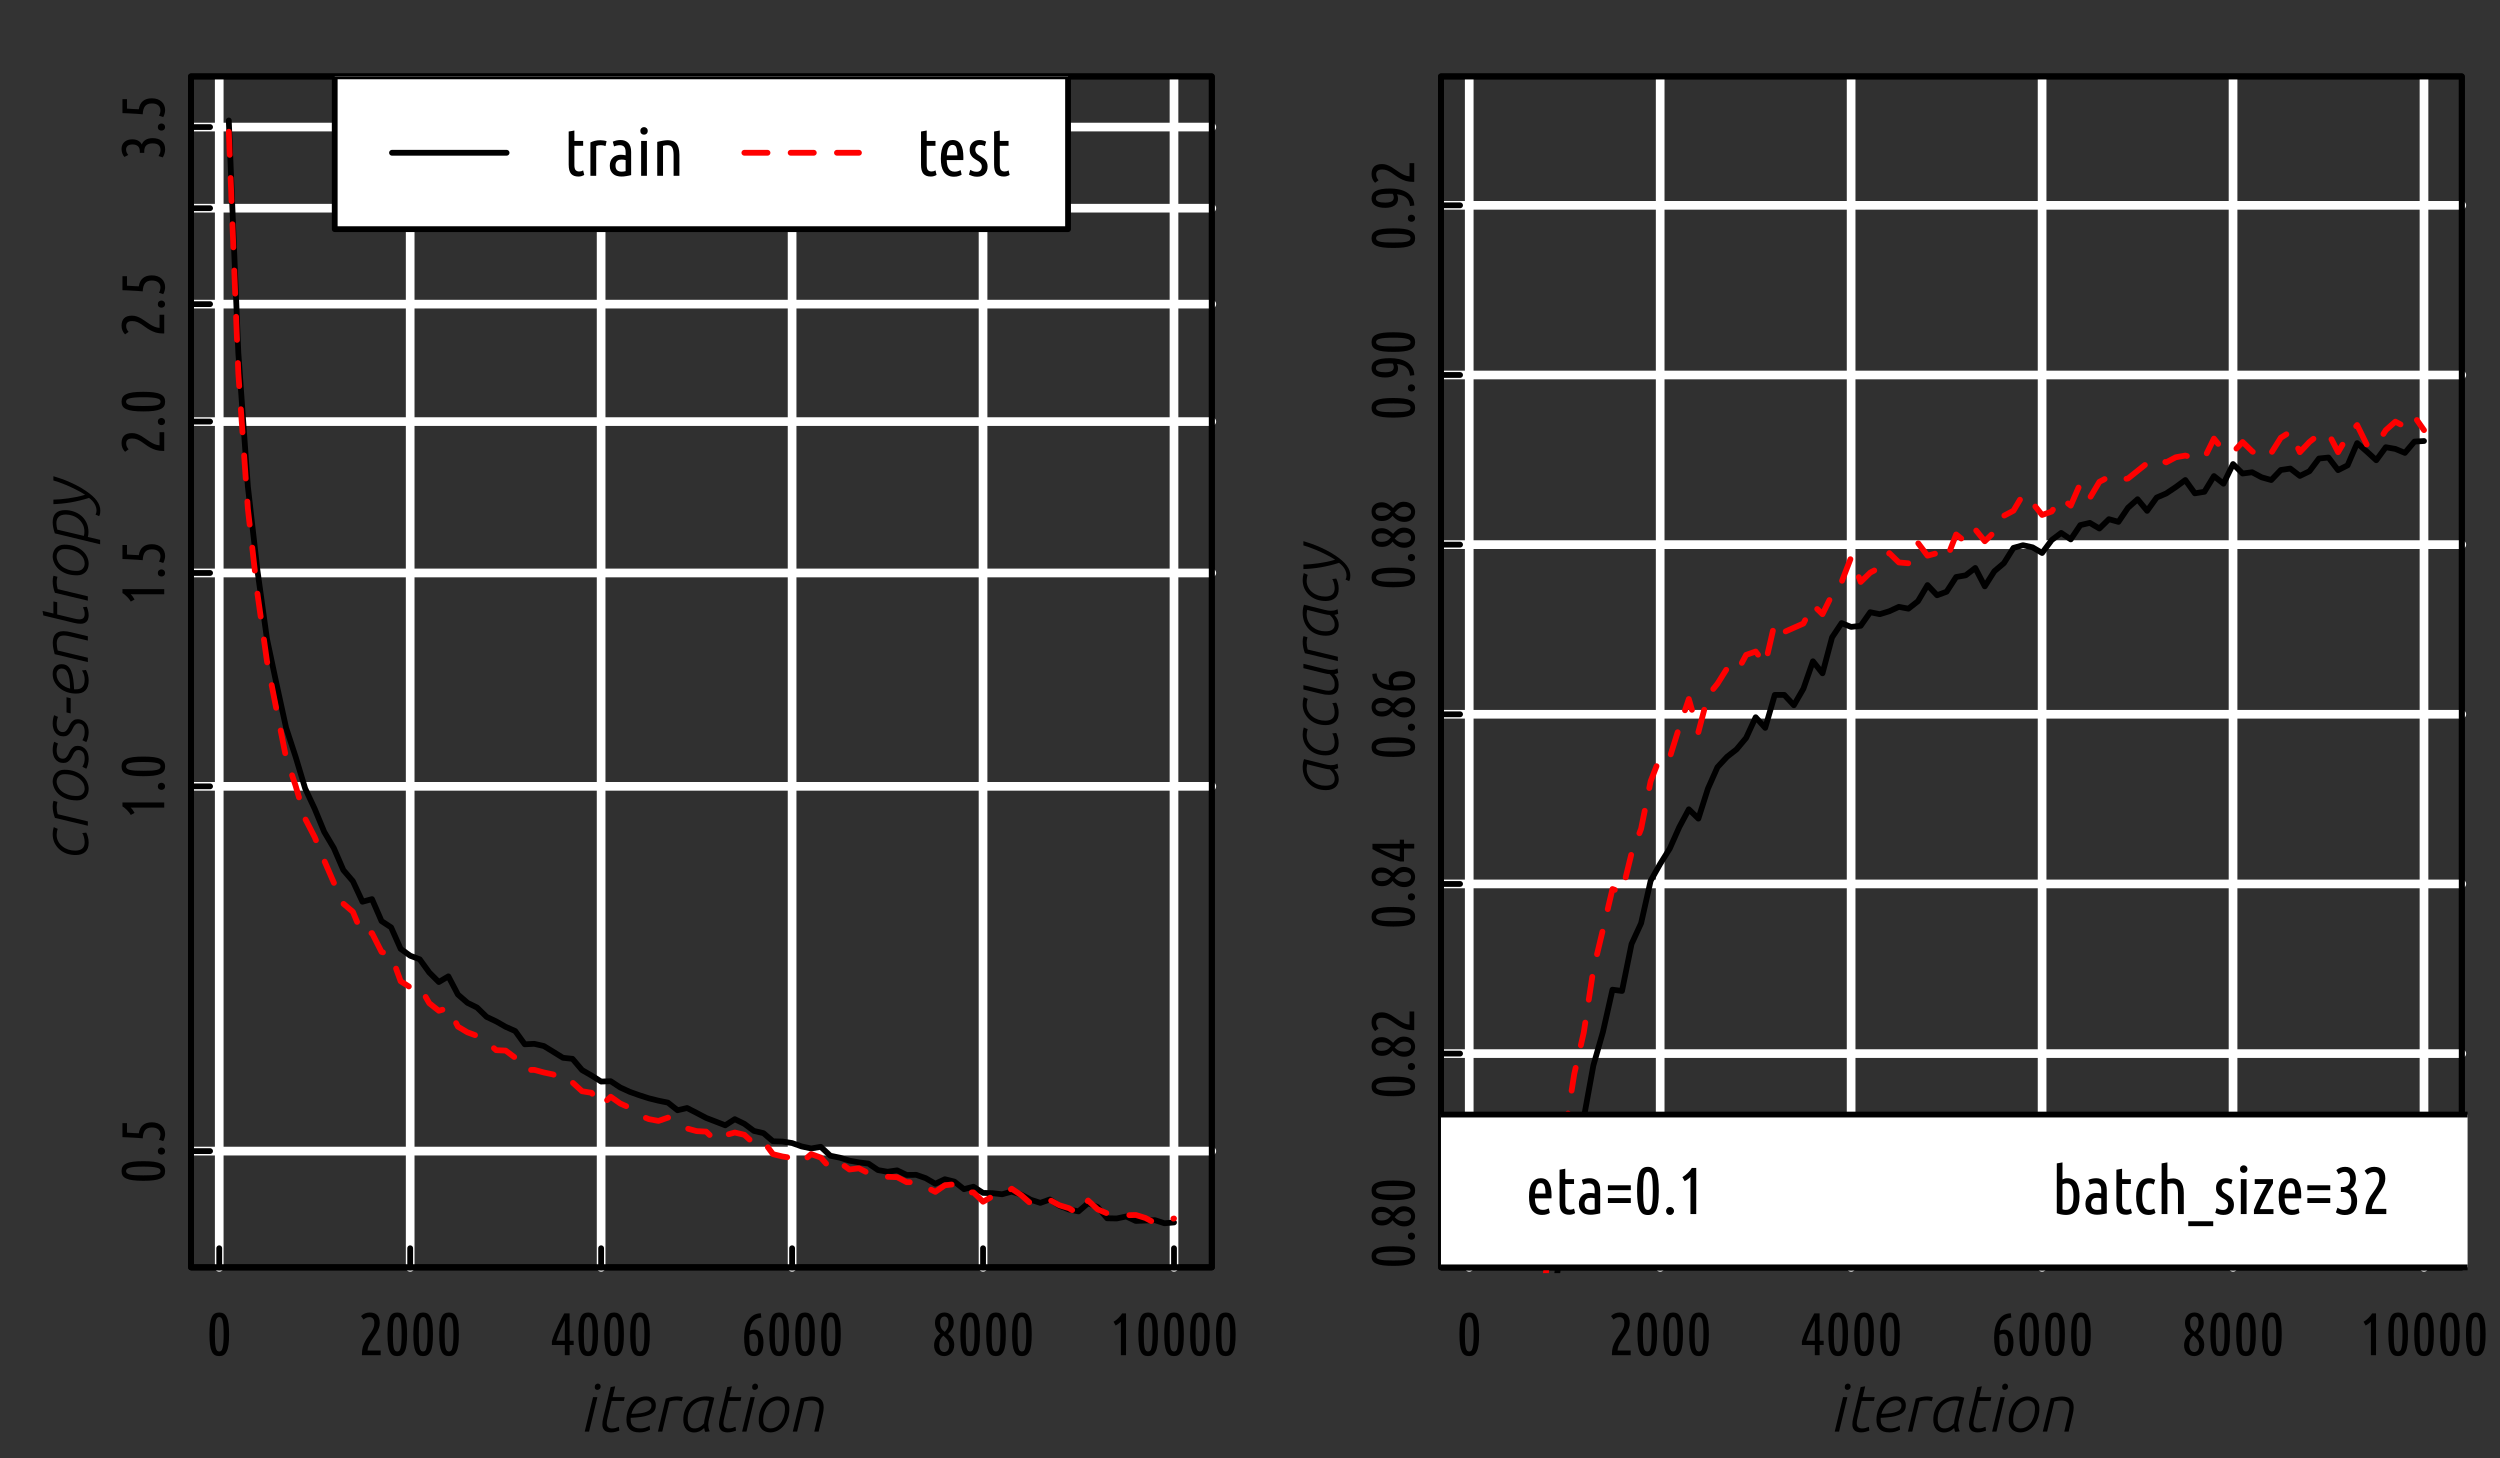 <?xml version="1.0" encoding="UTF-8"?>
<svg xmlns="http://www.w3.org/2000/svg" xmlns:xlink="http://www.w3.org/1999/xlink" width="432pt" height="252pt" viewBox="0 0 432 252" version="1.1">
<rect x="0" y="0" width="432" height="252" fill="#333333" stroke="none"/>
<defs>
<g>
<symbol overflow="visible" id="glyph0-0">
<path style="stroke:none;" d="M 0.516 0 L 0.516 -7.812 L 4.688 -7.812 L 4.688 0 Z M 4.156 -0.516 L 4.156 -7.281 L 1.047 -7.281 L 1.047 -0.516 Z M 4.156 -0.516 "/>
</symbol>
<symbol overflow="visible" id="glyph0-1">
<path style="stroke:none;" d="M 0.547 -3.609 C 0.547 -4.316 0.578 -4.91 0.641 -5.391 C 0.703 -5.879 0.801 -6.27 0.938 -6.562 C 1.07 -6.852 1.242 -7.062 1.453 -7.188 C 1.672 -7.312 1.93 -7.375 2.234 -7.375 C 2.535 -7.375 2.789 -7.312 3 -7.188 C 3.219 -7.062 3.395 -6.852 3.531 -6.562 C 3.676 -6.27 3.781 -5.879 3.844 -5.391 C 3.906 -4.91 3.938 -4.316 3.938 -3.609 C 3.938 -2.898 3.906 -2.305 3.844 -1.828 C 3.781 -1.348 3.676 -0.961 3.531 -0.672 C 3.395 -0.379 3.219 -0.164 3 -0.031 C 2.789 0.094 2.535 0.156 2.234 0.156 C 1.93 0.156 1.672 0.094 1.453 -0.031 C 1.242 -0.164 1.07 -0.379 0.938 -0.672 C 0.801 -0.961 0.703 -1.348 0.641 -1.828 C 0.578 -2.305 0.547 -2.898 0.547 -3.609 Z M 3 -3.609 C 3 -4.18 2.984 -4.656 2.953 -5.031 C 2.922 -5.414 2.875 -5.723 2.812 -5.953 C 2.758 -6.18 2.688 -6.344 2.594 -6.438 C 2.5 -6.539 2.379 -6.594 2.234 -6.594 C 2.098 -6.594 1.977 -6.539 1.875 -6.438 C 1.781 -6.344 1.703 -6.18 1.641 -5.953 C 1.586 -5.723 1.547 -5.414 1.516 -5.031 C 1.492 -4.656 1.484 -4.18 1.484 -3.609 C 1.484 -3.035 1.492 -2.555 1.516 -2.172 C 1.547 -1.797 1.586 -1.492 1.641 -1.266 C 1.703 -1.035 1.781 -0.875 1.875 -0.781 C 1.977 -0.688 2.098 -0.641 2.234 -0.641 C 2.379 -0.641 2.5 -0.688 2.594 -0.781 C 2.688 -0.875 2.758 -1.035 2.812 -1.266 C 2.875 -1.492 2.922 -1.797 2.953 -2.172 C 2.984 -2.555 3 -3.035 3 -3.609 Z M 3 -3.609 "/>
</symbol>
<symbol overflow="visible" id="glyph0-2">
<path style="stroke:none;" d="M 0.453 -6.766 C 0.867 -7.172 1.367 -7.375 1.953 -7.375 C 2.516 -7.375 2.941 -7.227 3.234 -6.938 C 3.535 -6.645 3.688 -6.188 3.688 -5.562 C 3.688 -5.27 3.641 -4.988 3.547 -4.719 C 3.453 -4.457 3.332 -4.203 3.188 -3.953 C 3.039 -3.711 2.879 -3.469 2.703 -3.219 C 2.535 -2.977 2.367 -2.734 2.203 -2.484 C 2.047 -2.234 1.906 -1.969 1.781 -1.688 C 1.664 -1.414 1.598 -1.125 1.578 -0.812 L 3.844 -0.812 L 3.844 0 L 0.609 0 L 0.609 -0.203 C 0.609 -0.66 0.66 -1.07 0.766 -1.438 C 0.879 -1.801 1.016 -2.125 1.172 -2.406 C 1.328 -2.695 1.5 -2.969 1.688 -3.219 C 1.875 -3.469 2.047 -3.711 2.203 -3.953 C 2.359 -4.191 2.488 -4.438 2.594 -4.688 C 2.695 -4.945 2.75 -5.227 2.75 -5.531 C 2.75 -5.906 2.676 -6.172 2.531 -6.328 C 2.395 -6.492 2.18 -6.578 1.891 -6.578 C 1.68 -6.578 1.492 -6.535 1.328 -6.453 C 1.172 -6.379 1.023 -6.281 0.891 -6.156 Z M 0.453 -6.766 "/>
</symbol>
<symbol overflow="visible" id="glyph0-3">
<path style="stroke:none;" d="M 0.438 -2.422 C 0.562 -2.848 0.719 -3.301 0.906 -3.781 C 1.102 -4.258 1.305 -4.719 1.516 -5.156 C 1.723 -5.602 1.922 -6.004 2.109 -6.359 C 2.305 -6.723 2.461 -7.008 2.578 -7.219 L 3.5 -7.219 L 3.5 -2.5 L 4.203 -2.5 L 4.203 -1.766 L 3.5 -1.766 L 3.5 0 L 2.672 0 L 2.672 -1.766 L 0.438 -1.766 Z M 2.672 -2.5 L 2.672 -6.016 C 2.566 -5.797 2.445 -5.547 2.312 -5.266 C 2.176 -4.992 2.039 -4.703 1.906 -4.391 C 1.77 -4.078 1.641 -3.758 1.516 -3.438 C 1.391 -3.113 1.285 -2.801 1.203 -2.5 Z M 2.672 -2.5 "/>
</symbol>
<symbol overflow="visible" id="glyph0-4">
<path style="stroke:none;" d="M 3.625 -6.5 C 3.352 -6.469 3.109 -6.41 2.891 -6.328 C 2.68 -6.254 2.488 -6.129 2.312 -5.953 C 2.133 -5.785 1.988 -5.562 1.875 -5.281 C 1.758 -5.008 1.676 -4.664 1.625 -4.25 C 1.77 -4.312 1.91 -4.352 2.047 -4.375 C 2.18 -4.406 2.305 -4.422 2.422 -4.422 C 2.922 -4.422 3.305 -4.223 3.578 -3.828 C 3.859 -3.441 4 -2.906 4 -2.219 C 4 -1.477 3.867 -0.895 3.609 -0.469 C 3.348 -0.051 2.938 0.156 2.375 0.156 C 2.094 0.156 1.844 0.102 1.625 0 C 1.406 -0.113 1.223 -0.297 1.078 -0.547 C 0.941 -0.805 0.836 -1.141 0.766 -1.547 C 0.691 -1.961 0.656 -2.469 0.656 -3.062 C 0.656 -3.582 0.703 -4.086 0.797 -4.578 C 0.898 -5.078 1.066 -5.52 1.297 -5.906 C 1.523 -6.289 1.816 -6.602 2.172 -6.844 C 2.535 -7.094 2.988 -7.227 3.531 -7.25 Z M 2.203 -3.688 C 2.098 -3.688 1.988 -3.664 1.875 -3.625 C 1.758 -3.594 1.656 -3.551 1.562 -3.5 C 1.551 -3.414 1.547 -3.328 1.547 -3.234 C 1.547 -3.148 1.547 -3.062 1.547 -2.969 C 1.547 -2.656 1.555 -2.352 1.578 -2.062 C 1.598 -1.781 1.633 -1.531 1.688 -1.312 C 1.738 -1.094 1.816 -0.914 1.922 -0.781 C 2.035 -0.656 2.18 -0.594 2.359 -0.594 C 2.629 -0.594 2.816 -0.734 2.922 -1.016 C 3.035 -1.305 3.094 -1.691 3.094 -2.172 C 3.094 -2.691 3.02 -3.07 2.875 -3.312 C 2.727 -3.562 2.504 -3.688 2.203 -3.688 Z M 2.203 -3.688 "/>
</symbol>
<symbol overflow="visible" id="glyph0-5">
<path style="stroke:none;" d="M 3.875 -5.625 C 3.875 -5.219 3.773 -4.848 3.578 -4.516 C 3.379 -4.191 3.148 -3.906 2.891 -3.656 C 3.18 -3.445 3.43 -3.191 3.641 -2.891 C 3.859 -2.586 3.969 -2.227 3.969 -1.812 C 3.969 -1.488 3.914 -1.203 3.812 -0.953 C 3.719 -0.703 3.586 -0.492 3.422 -0.328 C 3.266 -0.172 3.082 -0.051 2.875 0.031 C 2.664 0.113 2.453 0.156 2.234 0.156 C 1.973 0.156 1.734 0.109 1.516 0.016 C 1.305 -0.078 1.125 -0.203 0.969 -0.359 C 0.812 -0.523 0.691 -0.723 0.609 -0.953 C 0.523 -1.18 0.484 -1.43 0.484 -1.703 C 0.484 -2.141 0.578 -2.523 0.766 -2.859 C 0.961 -3.191 1.223 -3.488 1.547 -3.75 C 1.273 -3.945 1.055 -4.195 0.891 -4.5 C 0.723 -4.812 0.641 -5.176 0.641 -5.594 C 0.641 -5.906 0.688 -6.176 0.781 -6.406 C 0.883 -6.633 1.016 -6.82 1.172 -6.969 C 1.328 -7.113 1.5 -7.219 1.688 -7.281 C 1.883 -7.344 2.086 -7.375 2.297 -7.375 C 2.484 -7.375 2.672 -7.344 2.859 -7.281 C 3.055 -7.219 3.227 -7.113 3.375 -6.969 C 3.531 -6.82 3.648 -6.641 3.734 -6.422 C 3.828 -6.203 3.875 -5.938 3.875 -5.625 Z M 3.094 -1.75 C 3.094 -1.926 3.062 -2.094 3 -2.25 C 2.945 -2.406 2.867 -2.551 2.766 -2.688 C 2.672 -2.82 2.562 -2.941 2.438 -3.047 C 2.32 -3.16 2.203 -3.27 2.078 -3.375 C 1.867 -3.188 1.695 -2.969 1.562 -2.719 C 1.438 -2.469 1.375 -2.156 1.375 -1.781 C 1.375 -1.406 1.453 -1.102 1.609 -0.875 C 1.766 -0.656 1.977 -0.547 2.25 -0.547 C 2.477 -0.547 2.676 -0.645 2.844 -0.844 C 3.008 -1.051 3.094 -1.352 3.094 -1.75 Z M 1.516 -5.719 C 1.516 -5.488 1.531 -5.289 1.562 -5.125 C 1.602 -4.957 1.656 -4.805 1.719 -4.672 C 1.789 -4.547 1.879 -4.43 1.984 -4.328 C 2.086 -4.223 2.203 -4.125 2.328 -4.031 C 2.523 -4.238 2.68 -4.453 2.797 -4.672 C 2.922 -4.898 2.984 -5.195 2.984 -5.562 C 2.984 -5.977 2.914 -6.27 2.781 -6.438 C 2.645 -6.602 2.473 -6.688 2.266 -6.688 C 2.191 -6.688 2.109 -6.672 2.016 -6.641 C 1.93 -6.609 1.852 -6.555 1.781 -6.484 C 1.707 -6.41 1.645 -6.312 1.594 -6.188 C 1.539 -6.062 1.516 -5.906 1.516 -5.719 Z M 1.516 -5.719 "/>
</symbol>
<symbol overflow="visible" id="glyph0-6">
<path style="stroke:none;" d="M 0.734 -5.781 C 0.859 -5.852 0.992 -5.941 1.141 -6.047 C 1.285 -6.16 1.422 -6.281 1.547 -6.406 C 1.68 -6.539 1.805 -6.676 1.922 -6.812 C 2.035 -6.945 2.129 -7.082 2.203 -7.219 L 2.891 -7.219 L 2.891 0 L 2 0 L 2 -5.797 C 1.883 -5.672 1.75 -5.551 1.594 -5.438 C 1.438 -5.332 1.27 -5.227 1.094 -5.125 Z M 0.734 -5.781 "/>
</symbol>
<symbol overflow="visible" id="glyph1-0">
<path style="stroke:none;" d="M 0 -0.516 L -7.812 -0.516 L -7.812 -4.688 L 0 -4.688 Z M -0.516 -4.156 L -7.281 -4.156 L -7.281 -1.047 L -0.516 -1.047 Z M -0.516 -4.156 "/>
</symbol>
<symbol overflow="visible" id="glyph1-1">
<path style="stroke:none;" d="M -3.609 -0.547 C -4.316 -0.547 -4.91 -0.578 -5.391 -0.641 C -5.879 -0.703 -6.27 -0.801 -6.562 -0.938 C -6.852 -1.07 -7.062 -1.242 -7.188 -1.453 C -7.312 -1.672 -7.375 -1.93 -7.375 -2.234 C -7.375 -2.535 -7.312 -2.789 -7.188 -3 C -7.062 -3.219 -6.852 -3.395 -6.562 -3.531 C -6.27 -3.676 -5.879 -3.781 -5.391 -3.844 C -4.91 -3.906 -4.316 -3.938 -3.609 -3.938 C -2.898 -3.938 -2.305 -3.906 -1.828 -3.844 C -1.348 -3.781 -0.961 -3.676 -0.672 -3.531 C -0.379 -3.395 -0.164 -3.219 -0.031 -3 C 0.094 -2.789 0.156 -2.535 0.156 -2.234 C 0.156 -1.93 0.094 -1.672 -0.031 -1.453 C -0.164 -1.242 -0.379 -1.07 -0.672 -0.938 C -0.961 -0.801 -1.348 -0.703 -1.828 -0.641 C -2.305 -0.578 -2.898 -0.547 -3.609 -0.547 Z M -3.609 -3 C -4.18 -3 -4.656 -2.984 -5.031 -2.953 C -5.414 -2.922 -5.723 -2.875 -5.953 -2.812 C -6.18 -2.758 -6.344 -2.688 -6.438 -2.594 C -6.539 -2.5 -6.594 -2.379 -6.594 -2.234 C -6.594 -2.098 -6.539 -1.977 -6.438 -1.875 C -6.344 -1.781 -6.18 -1.703 -5.953 -1.641 C -5.723 -1.586 -5.414 -1.547 -5.031 -1.516 C -4.656 -1.492 -4.18 -1.484 -3.609 -1.484 C -3.035 -1.484 -2.555 -1.492 -2.172 -1.516 C -1.797 -1.547 -1.492 -1.586 -1.266 -1.641 C -1.035 -1.703 -0.875 -1.781 -0.781 -1.875 C -0.688 -1.977 -0.641 -2.098 -0.641 -2.234 C -0.641 -2.379 -0.688 -2.5 -0.781 -2.594 C -0.875 -2.688 -1.035 -2.758 -1.266 -2.812 C -1.492 -2.875 -1.797 -2.922 -2.172 -2.953 C -2.555 -2.984 -3.035 -3 -3.609 -3 Z M -3.609 -3 "/>
</symbol>
<symbol overflow="visible" id="glyph1-2">
<path style="stroke:none;" d="M -0.484 -1.828 C -0.316 -1.828 -0.172 -1.77 -0.047 -1.656 C 0.078 -1.539 0.141 -1.391 0.141 -1.203 C 0.141 -1.016 0.078 -0.863 -0.047 -0.75 C -0.172 -0.645 -0.316 -0.594 -0.484 -0.594 C -0.648 -0.594 -0.797 -0.645 -0.922 -0.75 C -1.047 -0.863 -1.109 -1.016 -1.109 -1.203 C -1.109 -1.391 -1.047 -1.539 -0.922 -1.656 C -0.797 -1.77 -0.648 -1.828 -0.484 -1.828 Z M -0.484 -1.828 "/>
</symbol>
<symbol overflow="visible" id="glyph1-3">
<path style="stroke:none;" d="M -6.438 -1.984 C -5.938 -1.953 -5.52 -1.926 -5.188 -1.906 C -4.852 -1.895 -4.586 -1.883 -4.391 -1.875 C -4.297 -2.52 -4.055 -2.992 -3.672 -3.297 C -3.297 -3.609 -2.785 -3.766 -2.141 -3.766 C -1.766 -3.766 -1.438 -3.711 -1.156 -3.609 C -0.875 -3.504 -0.633 -3.359 -0.438 -3.172 C -0.238 -2.992 -0.094 -2.781 0 -2.531 C 0.102 -2.281 0.156 -2.008 0.156 -1.719 C 0.156 -1.52 0.125 -1.316 0.062 -1.109 C 0.008 -0.898 -0.066 -0.703 -0.172 -0.516 L -0.906 -0.766 C -0.738 -1.066 -0.656 -1.375 -0.656 -1.688 C -0.656 -2.02 -0.773 -2.301 -1.016 -2.531 C -1.266 -2.758 -1.641 -2.875 -2.141 -2.875 C -2.68 -2.875 -3.07 -2.719 -3.312 -2.406 C -3.551 -2.102 -3.688 -1.633 -3.719 -1 C -4.062 -1.031 -4.375 -1.055 -4.656 -1.078 C -4.945 -1.098 -5.227 -1.113 -5.5 -1.125 C -5.781 -1.145 -6.055 -1.16 -6.328 -1.172 C -6.609 -1.18 -6.906 -1.191 -7.219 -1.203 L -7.219 -3.625 L -6.438 -3.625 Z M -6.438 -1.984 "/>
</symbol>
<symbol overflow="visible" id="glyph1-4">
<path style="stroke:none;" d="M -5.781 -0.734 C -5.852 -0.859 -5.941 -0.992 -6.047 -1.141 C -6.16 -1.285 -6.281 -1.422 -6.406 -1.547 C -6.539 -1.68 -6.676 -1.805 -6.812 -1.922 C -6.945 -2.035 -7.082 -2.129 -7.219 -2.203 L -7.219 -2.891 L 0 -2.891 L 0 -2 L -5.797 -2 C -5.672 -1.883 -5.551 -1.75 -5.438 -1.594 C -5.332 -1.438 -5.227 -1.27 -5.125 -1.094 Z M -5.781 -0.734 "/>
</symbol>
<symbol overflow="visible" id="glyph1-5">
<path style="stroke:none;" d="M -6.766 -0.453 C -7.172 -0.867 -7.375 -1.367 -7.375 -1.953 C -7.375 -2.516 -7.227 -2.941 -6.938 -3.234 C -6.645 -3.535 -6.188 -3.688 -5.562 -3.688 C -5.27 -3.688 -4.988 -3.641 -4.719 -3.547 C -4.457 -3.453 -4.203 -3.332 -3.953 -3.188 C -3.711 -3.039 -3.469 -2.879 -3.219 -2.703 C -2.977 -2.535 -2.734 -2.367 -2.484 -2.203 C -2.234 -2.047 -1.969 -1.906 -1.688 -1.781 C -1.414 -1.664 -1.125 -1.598 -0.812 -1.578 L -0.812 -3.844 L 0 -3.844 L 0 -0.609 L -0.203 -0.609 C -0.66 -0.609 -1.07 -0.66 -1.438 -0.766 C -1.801 -0.879 -2.125 -1.016 -2.406 -1.172 C -2.695 -1.328 -2.969 -1.5 -3.219 -1.688 C -3.469 -1.875 -3.711 -2.047 -3.953 -2.203 C -4.191 -2.359 -4.438 -2.488 -4.688 -2.594 C -4.945 -2.695 -5.227 -2.75 -5.531 -2.75 C -5.906 -2.75 -6.172 -2.676 -6.328 -2.531 C -6.492 -2.395 -6.578 -2.18 -6.578 -1.891 C -6.578 -1.68 -6.535 -1.492 -6.453 -1.328 C -6.379 -1.172 -6.281 -1.023 -6.156 -0.891 Z M -6.766 -0.453 "/>
</symbol>
<symbol overflow="visible" id="glyph1-6">
<path style="stroke:none;" d="M -3.875 -2.672 C -3.75 -3.016 -3.531 -3.281 -3.219 -3.469 C -2.906 -3.664 -2.5 -3.766 -2 -3.766 C -1.332 -3.766 -0.805 -3.602 -0.422 -3.281 C -0.035 -2.957 0.156 -2.473 0.156 -1.828 C 0.156 -1.566 0.113 -1.312 0.031 -1.062 C -0.039 -0.82 -0.141 -0.613 -0.266 -0.438 L -0.984 -0.672 C -0.891 -0.836 -0.805 -1.008 -0.734 -1.188 C -0.672 -1.363 -0.641 -1.547 -0.641 -1.734 C -0.641 -2.086 -0.75 -2.363 -0.969 -2.562 C -1.188 -2.758 -1.535 -2.859 -2.016 -2.859 C -2.484 -2.859 -2.836 -2.75 -3.078 -2.531 C -3.328 -2.312 -3.453 -1.961 -3.453 -1.484 L -3.453 -1.219 L -4.219 -1.219 L -4.219 -1.453 C -4.219 -1.867 -4.328 -2.176 -4.547 -2.375 C -4.766 -2.57 -5.07 -2.672 -5.469 -2.672 C -5.844 -2.672 -6.125 -2.594 -6.312 -2.438 C -6.5 -2.281 -6.594 -2.066 -6.594 -1.797 C -6.594 -1.617 -6.555 -1.445 -6.484 -1.281 C -6.41 -1.125 -6.32 -0.984 -6.219 -0.859 L -6.875 -0.516 C -7.039 -0.691 -7.164 -0.898 -7.25 -1.141 C -7.332 -1.391 -7.375 -1.641 -7.375 -1.891 C -7.375 -2.422 -7.203 -2.832 -6.859 -3.125 C -6.523 -3.414 -6.078 -3.562 -5.516 -3.562 C -5.117 -3.562 -4.781 -3.484 -4.5 -3.328 C -4.227 -3.172 -4.02 -2.953 -3.875 -2.672 Z M -3.875 -2.672 "/>
</symbol>
<symbol overflow="visible" id="glyph1-7">
<path style="stroke:none;" d="M -5.625 -3.875 C -5.219 -3.875 -4.848 -3.773 -4.516 -3.578 C -4.191 -3.379 -3.906 -3.148 -3.656 -2.891 C -3.445 -3.18 -3.191 -3.43 -2.891 -3.641 C -2.586 -3.859 -2.227 -3.969 -1.812 -3.969 C -1.488 -3.969 -1.203 -3.914 -0.953 -3.812 C -0.703 -3.719 -0.492 -3.586 -0.328 -3.422 C -0.172 -3.266 -0.051 -3.082 0.031 -2.875 C 0.113 -2.664 0.156 -2.453 0.156 -2.234 C 0.156 -1.973 0.109 -1.734 0.016 -1.516 C -0.078 -1.305 -0.203 -1.125 -0.359 -0.969 C -0.523 -0.812 -0.723 -0.691 -0.953 -0.609 C -1.18 -0.523 -1.43 -0.484 -1.703 -0.484 C -2.141 -0.484 -2.523 -0.578 -2.859 -0.766 C -3.191 -0.961 -3.488 -1.223 -3.75 -1.547 C -3.945 -1.273 -4.195 -1.055 -4.5 -0.891 C -4.812 -0.723 -5.176 -0.641 -5.594 -0.641 C -5.906 -0.641 -6.176 -0.688 -6.406 -0.781 C -6.633 -0.883 -6.82 -1.016 -6.969 -1.172 C -7.113 -1.328 -7.219 -1.5 -7.281 -1.688 C -7.344 -1.883 -7.375 -2.086 -7.375 -2.297 C -7.375 -2.484 -7.344 -2.672 -7.281 -2.859 C -7.219 -3.055 -7.113 -3.227 -6.969 -3.375 C -6.82 -3.531 -6.641 -3.648 -6.422 -3.734 C -6.203 -3.828 -5.938 -3.875 -5.625 -3.875 Z M -1.75 -3.094 C -1.926 -3.094 -2.094 -3.062 -2.25 -3 C -2.406 -2.945 -2.551 -2.867 -2.688 -2.766 C -2.82 -2.672 -2.941 -2.562 -3.047 -2.438 C -3.16 -2.32 -3.27 -2.203 -3.375 -2.078 C -3.188 -1.867 -2.969 -1.695 -2.719 -1.562 C -2.469 -1.438 -2.156 -1.375 -1.781 -1.375 C -1.406 -1.375 -1.102 -1.453 -0.875 -1.609 C -0.656 -1.766 -0.547 -1.977 -0.547 -2.25 C -0.547 -2.477 -0.645 -2.676 -0.844 -2.844 C -1.051 -3.008 -1.352 -3.094 -1.75 -3.094 Z M -5.719 -1.516 C -5.488 -1.516 -5.289 -1.531 -5.125 -1.562 C -4.957 -1.602 -4.805 -1.656 -4.672 -1.719 C -4.547 -1.789 -4.43 -1.879 -4.328 -1.984 C -4.223 -2.086 -4.125 -2.203 -4.031 -2.328 C -4.238 -2.523 -4.453 -2.68 -4.672 -2.797 C -4.898 -2.922 -5.195 -2.984 -5.562 -2.984 C -5.977 -2.984 -6.27 -2.914 -6.438 -2.781 C -6.602 -2.645 -6.688 -2.473 -6.688 -2.266 C -6.688 -2.191 -6.672 -2.109 -6.641 -2.016 C -6.609 -1.93 -6.555 -1.852 -6.484 -1.781 C -6.41 -1.707 -6.312 -1.645 -6.188 -1.594 C -6.062 -1.539 -5.906 -1.516 -5.719 -1.516 Z M -5.719 -1.516 "/>
</symbol>
<symbol overflow="visible" id="glyph1-8">
<path style="stroke:none;" d="M -2.422 -0.438 C -2.848 -0.562 -3.301 -0.719 -3.781 -0.906 C -4.258 -1.102 -4.719 -1.305 -5.156 -1.516 C -5.602 -1.723 -6.004 -1.922 -6.359 -2.109 C -6.723 -2.305 -7.008 -2.461 -7.219 -2.578 L -7.219 -3.5 L -2.5 -3.5 L -2.5 -4.203 L -1.766 -4.203 L -1.766 -3.5 L 0 -3.5 L 0 -2.672 L -1.766 -2.672 L -1.766 -0.438 Z M -2.5 -2.672 L -6.016 -2.672 C -5.797 -2.566 -5.547 -2.445 -5.266 -2.312 C -4.992 -2.176 -4.703 -2.039 -4.391 -1.906 C -4.078 -1.77 -3.758 -1.641 -3.438 -1.516 C -3.113 -1.391 -2.801 -1.285 -2.5 -1.203 Z M -2.5 -2.672 "/>
</symbol>
<symbol overflow="visible" id="glyph1-9">
<path style="stroke:none;" d="M -6.5 -3.625 C -6.469 -3.352 -6.41 -3.109 -6.328 -2.891 C -6.254 -2.68 -6.129 -2.488 -5.953 -2.312 C -5.785 -2.133 -5.562 -1.988 -5.281 -1.875 C -5.008 -1.758 -4.664 -1.676 -4.25 -1.625 C -4.312 -1.77 -4.352 -1.91 -4.375 -2.047 C -4.406 -2.18 -4.422 -2.305 -4.422 -2.422 C -4.422 -2.922 -4.223 -3.305 -3.828 -3.578 C -3.441 -3.859 -2.906 -4 -2.219 -4 C -1.477 -4 -0.895 -3.867 -0.469 -3.609 C -0.051 -3.348 0.156 -2.938 0.156 -2.375 C 0.156 -2.094 0.102 -1.844 0 -1.625 C -0.113 -1.406 -0.297 -1.223 -0.547 -1.078 C -0.805 -0.941 -1.141 -0.836 -1.547 -0.766 C -1.961 -0.691 -2.469 -0.656 -3.062 -0.656 C -3.582 -0.656 -4.086 -0.703 -4.578 -0.797 C -5.078 -0.898 -5.52 -1.066 -5.906 -1.297 C -6.289 -1.523 -6.602 -1.816 -6.844 -2.172 C -7.094 -2.535 -7.227 -2.988 -7.25 -3.531 Z M -3.688 -2.203 C -3.688 -2.098 -3.664 -1.988 -3.625 -1.875 C -3.594 -1.758 -3.551 -1.656 -3.5 -1.562 C -3.414 -1.551 -3.328 -1.547 -3.234 -1.547 C -3.148 -1.547 -3.062 -1.547 -2.969 -1.547 C -2.656 -1.547 -2.352 -1.555 -2.062 -1.578 C -1.781 -1.598 -1.531 -1.633 -1.312 -1.688 C -1.094 -1.738 -0.914 -1.816 -0.781 -1.922 C -0.656 -2.035 -0.594 -2.18 -0.594 -2.359 C -0.594 -2.629 -0.734 -2.816 -1.016 -2.922 C -1.305 -3.035 -1.691 -3.094 -2.172 -3.094 C -2.691 -3.094 -3.07 -3.02 -3.312 -2.875 C -3.562 -2.727 -3.688 -2.504 -3.688 -2.203 Z M -3.688 -2.203 "/>
</symbol>
<symbol overflow="visible" id="glyph1-10">
<path style="stroke:none;" d="M -0.734 -0.906 C -0.766 -1.164 -0.816 -1.41 -0.891 -1.641 C -0.973 -1.867 -1.098 -2.066 -1.266 -2.234 C -1.43 -2.41 -1.648 -2.555 -1.922 -2.672 C -2.203 -2.797 -2.551 -2.883 -2.969 -2.938 C -2.852 -2.676 -2.797 -2.426 -2.797 -2.188 C -2.797 -1.688 -2.988 -1.297 -3.375 -1.016 C -3.77 -0.734 -4.312 -0.594 -5 -0.594 C -5.738 -0.594 -6.316 -0.723 -6.734 -0.984 C -7.16 -1.242 -7.375 -1.656 -7.375 -2.219 C -7.375 -2.5 -7.316 -2.742 -7.203 -2.953 C -7.098 -3.172 -6.914 -3.352 -6.656 -3.5 C -6.406 -3.645 -6.07 -3.754 -5.656 -3.828 C -5.25 -3.898 -4.75 -3.938 -4.156 -3.938 C -3.625 -3.938 -3.113 -3.883 -2.625 -3.781 C -2.133 -3.676 -1.695 -3.508 -1.312 -3.281 C -0.926 -3.051 -0.613 -2.75 -0.375 -2.375 C -0.133 -2.008 -0.004 -1.551 0.016 -1 Z M -3.531 -2.406 C -3.531 -2.613 -3.594 -2.816 -3.719 -3.016 C -3.801 -3.016 -3.883 -3.016 -3.969 -3.016 C -4.051 -3.023 -4.145 -3.031 -4.25 -3.031 C -4.562 -3.031 -4.863 -3.02 -5.156 -3 C -5.445 -2.988 -5.703 -2.953 -5.922 -2.891 C -6.141 -2.836 -6.312 -2.758 -6.438 -2.656 C -6.562 -2.551 -6.625 -2.41 -6.625 -2.234 C -6.625 -1.961 -6.477 -1.77 -6.188 -1.656 C -5.906 -1.551 -5.523 -1.5 -5.047 -1.5 C -4.523 -1.5 -4.141 -1.57 -3.891 -1.719 C -3.648 -1.875 -3.531 -2.102 -3.531 -2.406 Z M -3.531 -2.406 "/>
</symbol>
<symbol overflow="visible" id="glyph2-0">
<path style="stroke:none;" d="M 0.578 0 L 0.578 -8.625 L 5.172 -8.625 L 5.172 0 Z M 4.594 -0.578 L 4.594 -8.047 L 1.156 -8.047 L 1.156 -0.578 Z M 4.594 -0.578 "/>
</symbol>
<symbol overflow="visible" id="glyph2-1">
<path style="stroke:none;" d="M 2.391 -5.953 L 3.141 -5.953 L 1.703 0 L 0.953 0 Z M 2.688 -7.688 C 2.688 -7.883 2.742 -8.035 2.859 -8.141 C 2.973 -8.242 3.094 -8.297 3.219 -8.297 C 3.375 -8.297 3.492 -8.242 3.578 -8.141 C 3.66 -8.047 3.703 -7.926 3.703 -7.781 C 3.703 -7.594 3.641 -7.445 3.516 -7.344 C 3.391 -7.25 3.27 -7.203 3.156 -7.203 C 3 -7.203 2.879 -7.242 2.797 -7.328 C 2.723 -7.422 2.688 -7.539 2.688 -7.688 Z M 2.688 -7.688 "/>
</symbol>
<symbol overflow="visible" id="glyph2-2">
<path style="stroke:none;" d="M 2.734 -7.688 L 3.516 -7.828 L 3.078 -5.953 L 5.156 -5.953 L 5.016 -5.297 L 2.906 -5.297 L 2.203 -2.391 C 2.172 -2.254 2.141 -2.109 2.109 -1.953 C 2.078 -1.797 2.062 -1.641 2.062 -1.484 C 2.062 -1.141 2.145 -0.895 2.312 -0.75 C 2.488 -0.613 2.703 -0.547 2.953 -0.547 C 3.203 -0.547 3.414 -0.57 3.594 -0.625 C 3.77 -0.688 3.957 -0.758 4.156 -0.844 L 4.234 -0.172 C 4.023 -0.086 3.789 -0.016 3.531 0.047 C 3.281 0.109 3.023 0.141 2.766 0.141 C 2.566 0.141 2.379 0.113 2.203 0.062 C 2.023 0.02 1.867 -0.051 1.734 -0.156 C 1.609 -0.27 1.504 -0.41 1.422 -0.578 C 1.336 -0.754 1.297 -0.977 1.297 -1.25 C 1.297 -1.582 1.348 -1.961 1.453 -2.391 Z M 2.734 -7.688 "/>
</symbol>
<symbol overflow="visible" id="glyph2-3">
<path style="stroke:none;" d="M 6.203 -4.547 C 6.203 -4.117 6.098 -3.77 5.891 -3.5 C 5.68 -3.238 5.383 -3.031 5 -2.875 C 4.625 -2.719 4.172 -2.602 3.641 -2.531 C 3.109 -2.457 2.516 -2.406 1.859 -2.375 L 1.859 -2.141 C 1.859 -1.922 1.879 -1.711 1.922 -1.516 C 1.973 -1.328 2.062 -1.16 2.188 -1.016 C 2.312 -0.879 2.484 -0.766 2.703 -0.672 C 2.922 -0.586 3.203 -0.547 3.547 -0.547 C 3.805 -0.547 4.07 -0.582 4.344 -0.656 C 4.625 -0.738 4.883 -0.859 5.125 -1.016 L 5.203 -0.328 C 4.941 -0.18 4.656 -0.066 4.344 0.016 C 4.031 0.098 3.711 0.141 3.391 0.141 C 2.973 0.141 2.617 0.086 2.328 -0.016 C 2.035 -0.129 1.801 -0.281 1.625 -0.469 C 1.445 -0.664 1.316 -0.895 1.234 -1.156 C 1.16 -1.426 1.125 -1.723 1.125 -2.047 C 1.125 -2.535 1.195 -3.02 1.344 -3.5 C 1.5 -3.988 1.723 -4.422 2.016 -4.797 C 2.305 -5.18 2.66 -5.488 3.078 -5.719 C 3.504 -5.957 3.992 -6.078 4.547 -6.078 C 5.078 -6.078 5.484 -5.938 5.766 -5.656 C 6.055 -5.383 6.203 -5.016 6.203 -4.547 Z M 4.469 -5.406 C 4.164 -5.406 3.879 -5.344 3.609 -5.219 C 3.336 -5.094 3.094 -4.922 2.875 -4.703 C 2.664 -4.484 2.484 -4.234 2.328 -3.953 C 2.172 -3.672 2.055 -3.375 1.984 -3.062 C 2.629 -3.07 3.176 -3.109 3.625 -3.172 C 4.07 -3.242 4.43 -3.344 4.703 -3.469 C 4.973 -3.594 5.164 -3.738 5.281 -3.906 C 5.395 -4.082 5.453 -4.285 5.453 -4.516 C 5.453 -4.805 5.359 -5.023 5.172 -5.172 C 4.992 -5.328 4.758 -5.406 4.469 -5.406 Z M 4.469 -5.406 "/>
</symbol>
<symbol overflow="visible" id="glyph2-4">
<path style="stroke:none;" d="M 2.312 -5.688 C 2.602 -5.801 2.922 -5.895 3.266 -5.969 C 3.617 -6.039 3.961 -6.078 4.297 -6.078 C 4.473 -6.078 4.641 -6.066 4.797 -6.047 C 4.961 -6.023 5.117 -5.988 5.266 -5.938 L 5.078 -5.25 C 4.773 -5.344 4.469 -5.391 4.156 -5.391 C 3.957 -5.391 3.754 -5.375 3.547 -5.344 C 3.348 -5.312 3.148 -5.266 2.953 -5.203 L 1.703 0 L 0.953 0 Z M 2.312 -5.688 "/>
</symbol>
<symbol overflow="visible" id="glyph2-5">
<path style="stroke:none;" d="M 5.594 -5.297 C 5.457 -5.328 5.332 -5.348 5.219 -5.359 C 5.102 -5.379 4.984 -5.391 4.859 -5.391 C 4.391 -5.391 3.969 -5.297 3.594 -5.109 C 3.227 -4.93 2.914 -4.691 2.656 -4.391 C 2.406 -4.086 2.211 -3.742 2.078 -3.359 C 1.953 -2.984 1.891 -2.598 1.891 -2.203 C 1.891 -1.879 1.914 -1.613 1.969 -1.406 C 2.031 -1.195 2.113 -1.031 2.219 -0.906 C 2.332 -0.781 2.457 -0.688 2.594 -0.625 C 2.738 -0.57 2.895 -0.547 3.062 -0.547 C 3.375 -0.547 3.664 -0.617 3.938 -0.766 C 4.219 -0.91 4.477 -1.125 4.719 -1.406 C 4.719 -1.613 4.75 -1.848 4.812 -2.109 C 4.875 -2.379 4.93 -2.625 4.984 -2.844 Z M 4.938 0.062 C 4.883 -0.02 4.844 -0.117 4.812 -0.234 C 4.781 -0.359 4.754 -0.484 4.734 -0.609 C 4.461 -0.348 4.18 -0.156 3.891 -0.031 C 3.598 0.094 3.297 0.156 2.984 0.156 C 2.734 0.156 2.492 0.109 2.266 0.016 C 2.047 -0.066 1.852 -0.191 1.688 -0.359 C 1.52 -0.535 1.383 -0.766 1.281 -1.047 C 1.176 -1.328 1.125 -1.66 1.125 -2.047 C 1.125 -2.66 1.223 -3.219 1.422 -3.719 C 1.617 -4.219 1.895 -4.641 2.25 -4.984 C 2.613 -5.336 3.035 -5.609 3.516 -5.797 C 4.004 -5.984 4.539 -6.078 5.125 -6.078 C 5.594 -6.078 6.047 -6 6.484 -5.844 L 5.594 -2.266 C 5.551 -2.078 5.516 -1.895 5.484 -1.719 C 5.453 -1.551 5.438 -1.391 5.438 -1.234 C 5.438 -1.035 5.453 -0.844 5.484 -0.656 C 5.523 -0.469 5.598 -0.266 5.703 -0.047 Z M 4.938 0.062 "/>
</symbol>
<symbol overflow="visible" id="glyph2-6">
<path style="stroke:none;" d="M 1.891 -1.906 C 1.891 -1.457 2.016 -1.117 2.266 -0.891 C 2.516 -0.66 2.816 -0.547 3.172 -0.547 C 3.453 -0.547 3.738 -0.613 4.031 -0.75 C 4.32 -0.895 4.586 -1.109 4.828 -1.391 C 5.066 -1.68 5.266 -2.047 5.422 -2.484 C 5.578 -2.922 5.656 -3.438 5.656 -4.031 C 5.656 -4.477 5.531 -4.816 5.281 -5.047 C 5.031 -5.273 4.727 -5.391 4.375 -5.391 C 4.094 -5.391 3.805 -5.316 3.516 -5.172 C 3.223 -5.035 2.957 -4.82 2.719 -4.531 C 2.477 -4.25 2.281 -3.891 2.125 -3.453 C 1.969 -3.016 1.891 -2.5 1.891 -1.906 Z M 6.422 -4.078 C 6.422 -3.359 6.316 -2.734 6.109 -2.203 C 5.91 -1.68 5.648 -1.242 5.328 -0.891 C 5.016 -0.547 4.66 -0.285 4.266 -0.109 C 3.879 0.055 3.5 0.141 3.125 0.141 C 2.852 0.141 2.598 0.098 2.359 0.016 C 2.117 -0.066 1.906 -0.191 1.719 -0.359 C 1.539 -0.535 1.395 -0.75 1.281 -1 C 1.176 -1.25 1.125 -1.535 1.125 -1.859 C 1.125 -2.578 1.223 -3.203 1.422 -3.734 C 1.629 -4.266 1.891 -4.703 2.203 -5.047 C 2.523 -5.391 2.879 -5.645 3.266 -5.812 C 3.66 -5.988 4.047 -6.078 4.422 -6.078 C 4.68 -6.078 4.93 -6.031 5.172 -5.938 C 5.422 -5.852 5.633 -5.727 5.812 -5.562 C 6 -5.395 6.145 -5.188 6.25 -4.938 C 6.363 -4.688 6.422 -4.398 6.422 -4.078 Z M 6.422 -4.078 "/>
</symbol>
<symbol overflow="visible" id="glyph2-7">
<path style="stroke:none;" d="M 2.328 -5.734 C 2.617 -5.816 2.93 -5.891 3.266 -5.953 C 3.609 -6.023 3.945 -6.062 4.281 -6.062 C 4.551 -6.062 4.805 -6.031 5.047 -5.969 C 5.297 -5.914 5.516 -5.816 5.703 -5.672 C 5.891 -5.523 6.035 -5.332 6.141 -5.094 C 6.242 -4.852 6.297 -4.555 6.297 -4.203 C 6.297 -4.004 6.281 -3.801 6.25 -3.594 C 6.219 -3.383 6.176 -3.172 6.125 -2.953 L 5.422 0 L 4.672 0 L 5.297 -2.641 C 5.359 -2.898 5.414 -3.16 5.469 -3.422 C 5.52 -3.68 5.547 -3.926 5.547 -4.156 C 5.547 -4.395 5.508 -4.594 5.438 -4.75 C 5.375 -4.906 5.273 -5.023 5.141 -5.109 C 5.016 -5.203 4.867 -5.27 4.703 -5.312 C 4.535 -5.352 4.359 -5.375 4.172 -5.375 C 3.973 -5.375 3.77 -5.359 3.562 -5.328 C 3.352 -5.297 3.148 -5.254 2.953 -5.203 L 1.703 0 L 0.953 0 Z M 2.328 -5.734 "/>
</symbol>
<symbol overflow="visible" id="glyph3-0">
<path style="stroke:none;" d="M 0 -0.578 L -8.625 -0.578 L -8.625 -5.172 L 0 -5.172 Z M -0.578 -4.594 L -8.047 -4.594 L -8.047 -1.156 L -0.578 -1.156 Z M -0.578 -4.594 "/>
</symbol>
<symbol overflow="visible" id="glyph3-1">
<path style="stroke:none;" d="M -0.281 -5 C -0.188 -4.844 -0.094 -4.602 0 -4.281 C 0.094 -3.969 0.141 -3.617 0.141 -3.234 C 0.141 -2.535 -0.055 -2.008 -0.453 -1.656 C -0.859 -1.301 -1.41 -1.125 -2.109 -1.125 C -2.629 -1.125 -3.129 -1.203 -3.609 -1.359 C -4.086 -1.523 -4.508 -1.766 -4.875 -2.078 C -5.238 -2.391 -5.531 -2.77 -5.75 -3.219 C -5.969 -3.676 -6.078 -4.191 -6.078 -4.766 C -6.078 -5.16 -6.016 -5.555 -5.891 -5.953 L -5.203 -5.641 C -5.273 -5.461 -5.32 -5.285 -5.344 -5.109 C -5.375 -4.941 -5.391 -4.773 -5.391 -4.609 C -5.391 -4.203 -5.301 -3.832 -5.125 -3.5 C -4.957 -3.164 -4.723 -2.879 -4.422 -2.641 C -4.129 -2.398 -3.789 -2.211 -3.406 -2.078 C -3.02 -1.953 -2.613 -1.891 -2.188 -1.891 C -1.676 -1.891 -1.273 -2.004 -0.984 -2.234 C -0.691 -2.473 -0.547 -2.852 -0.547 -3.375 C -0.547 -3.531 -0.562 -3.691 -0.594 -3.859 C -0.625 -4.023 -0.66 -4.176 -0.703 -4.312 C -0.742 -4.445 -0.785 -4.566 -0.828 -4.672 C -0.879 -4.785 -0.926 -4.867 -0.969 -4.922 Z M -0.281 -5 "/>
</symbol>
<symbol overflow="visible" id="glyph3-2">
<path style="stroke:none;" d="M -5.688 -2.312 C -5.801 -2.602 -5.895 -2.922 -5.969 -3.266 C -6.039 -3.617 -6.078 -3.961 -6.078 -4.297 C -6.078 -4.473 -6.066 -4.641 -6.047 -4.797 C -6.023 -4.961 -5.988 -5.117 -5.938 -5.266 L -5.25 -5.078 C -5.344 -4.773 -5.391 -4.469 -5.391 -4.156 C -5.391 -3.957 -5.375 -3.754 -5.344 -3.547 C -5.312 -3.348 -5.266 -3.148 -5.203 -2.953 L 0 -1.703 L 0 -0.953 Z M -5.688 -2.312 "/>
</symbol>
<symbol overflow="visible" id="glyph3-3">
<path style="stroke:none;" d="M -1.906 -1.891 C -1.457 -1.891 -1.117 -2.016 -0.891 -2.266 C -0.66 -2.516 -0.547 -2.816 -0.547 -3.172 C -0.547 -3.453 -0.613 -3.738 -0.75 -4.031 C -0.895 -4.32 -1.109 -4.586 -1.391 -4.828 C -1.68 -5.066 -2.047 -5.266 -2.484 -5.422 C -2.922 -5.578 -3.438 -5.656 -4.031 -5.656 C -4.477 -5.656 -4.816 -5.531 -5.047 -5.281 C -5.273 -5.031 -5.391 -4.727 -5.391 -4.375 C -5.391 -4.094 -5.316 -3.805 -5.172 -3.516 C -5.035 -3.223 -4.82 -2.957 -4.531 -2.719 C -4.25 -2.477 -3.891 -2.281 -3.453 -2.125 C -3.016 -1.969 -2.5 -1.891 -1.906 -1.891 Z M -4.078 -6.422 C -3.359 -6.422 -2.734 -6.316 -2.203 -6.109 C -1.68 -5.91 -1.242 -5.648 -0.891 -5.328 C -0.547 -5.016 -0.285 -4.66 -0.109 -4.266 C 0.055 -3.879 0.141 -3.5 0.141 -3.125 C 0.141 -2.852 0.098 -2.598 0.016 -2.359 C -0.066 -2.117 -0.191 -1.906 -0.359 -1.719 C -0.535 -1.539 -0.75 -1.395 -1 -1.281 C -1.25 -1.176 -1.535 -1.125 -1.859 -1.125 C -2.578 -1.125 -3.203 -1.223 -3.734 -1.422 C -4.266 -1.629 -4.703 -1.891 -5.047 -2.203 C -5.391 -2.523 -5.645 -2.879 -5.812 -3.266 C -5.988 -3.66 -6.078 -4.047 -6.078 -4.422 C -6.078 -4.68 -6.031 -4.93 -5.938 -5.172 C -5.852 -5.422 -5.727 -5.633 -5.562 -5.812 C -5.395 -6 -5.188 -6.145 -4.938 -6.25 C -4.688 -6.363 -4.398 -6.422 -4.078 -6.422 Z M -4.078 -6.422 "/>
</symbol>
<symbol overflow="visible" id="glyph3-4">
<path style="stroke:none;" d="M -0.938 -0.875 C -0.789 -1.156 -0.688 -1.398 -0.625 -1.609 C -0.57 -1.828 -0.547 -2.07 -0.547 -2.344 C -0.547 -2.539 -0.566 -2.723 -0.609 -2.891 C -0.648 -3.066 -0.711 -3.219 -0.797 -3.344 C -0.891 -3.477 -1.004 -3.582 -1.141 -3.656 C -1.273 -3.738 -1.438 -3.781 -1.625 -3.781 C -1.82 -3.781 -1.984 -3.723 -2.109 -3.609 C -2.242 -3.504 -2.359 -3.367 -2.453 -3.203 C -2.547 -3.035 -2.641 -2.852 -2.734 -2.656 C -2.828 -2.469 -2.938 -2.289 -3.062 -2.125 C -3.188 -1.969 -3.336 -1.832 -3.516 -1.719 C -3.703 -1.602 -3.941 -1.547 -4.234 -1.547 C -4.555 -1.547 -4.832 -1.609 -5.062 -1.734 C -5.301 -1.859 -5.492 -2.023 -5.641 -2.234 C -5.797 -2.441 -5.906 -2.676 -5.969 -2.938 C -6.039 -3.207 -6.078 -3.484 -6.078 -3.766 C -6.078 -4.016 -6.055 -4.258 -6.016 -4.5 C -5.973 -4.738 -5.91 -4.973 -5.828 -5.203 L -5.156 -4.906 C -5.227 -4.738 -5.285 -4.551 -5.328 -4.344 C -5.367 -4.133 -5.391 -3.922 -5.391 -3.703 C -5.391 -3.516 -5.367 -3.332 -5.328 -3.156 C -5.297 -2.988 -5.234 -2.836 -5.141 -2.703 C -5.055 -2.578 -4.945 -2.473 -4.812 -2.391 C -4.676 -2.316 -4.516 -2.281 -4.328 -2.281 C -4.129 -2.281 -3.961 -2.332 -3.828 -2.438 C -3.703 -2.551 -3.586 -2.688 -3.484 -2.844 C -3.379 -3.008 -3.285 -3.191 -3.203 -3.391 C -3.117 -3.586 -3.016 -3.766 -2.891 -3.922 C -2.766 -4.078 -2.613 -4.211 -2.438 -4.328 C -2.27 -4.441 -2.051 -4.5 -1.781 -4.5 C -1.445 -4.5 -1.156 -4.43 -0.906 -4.297 C -0.664 -4.172 -0.469 -4.004 -0.312 -3.797 C -0.156 -3.598 -0.039 -3.363 0.031 -3.094 C 0.102 -2.82 0.141 -2.547 0.141 -2.266 C 0.141 -1.961 0.102 -1.66 0.031 -1.359 C -0.031 -1.066 -0.129 -0.797 -0.266 -0.547 Z M -0.938 -0.875 "/>
</symbol>
<symbol overflow="visible" id="glyph3-5">
<path style="stroke:none;" d="M -3.688 -1.078 L -3.688 -3.703 L -2.969 -3.531 L -2.969 -0.906 Z M -3.688 -1.078 "/>
</symbol>
<symbol overflow="visible" id="glyph3-6">
<path style="stroke:none;" d="M -4.547 -6.203 C -4.117 -6.203 -3.77 -6.098 -3.5 -5.891 C -3.238 -5.68 -3.031 -5.383 -2.875 -5 C -2.719 -4.625 -2.602 -4.172 -2.531 -3.641 C -2.457 -3.109 -2.406 -2.516 -2.375 -1.859 L -2.141 -1.859 C -1.922 -1.859 -1.711 -1.879 -1.516 -1.922 C -1.328 -1.973 -1.16 -2.062 -1.016 -2.188 C -0.879 -2.312 -0.766 -2.484 -0.672 -2.703 C -0.586 -2.922 -0.547 -3.203 -0.547 -3.547 C -0.547 -3.805 -0.582 -4.07 -0.656 -4.344 C -0.738 -4.625 -0.859 -4.883 -1.016 -5.125 L -0.328 -5.203 C -0.18 -4.941 -0.066 -4.656 0.016 -4.344 C 0.098 -4.031 0.141 -3.711 0.141 -3.391 C 0.141 -2.973 0.086 -2.617 -0.016 -2.328 C -0.129 -2.035 -0.281 -1.801 -0.469 -1.625 C -0.664 -1.445 -0.895 -1.316 -1.156 -1.234 C -1.426 -1.16 -1.723 -1.125 -2.047 -1.125 C -2.535 -1.125 -3.02 -1.195 -3.5 -1.344 C -3.988 -1.5 -4.422 -1.723 -4.797 -2.016 C -5.18 -2.305 -5.488 -2.66 -5.719 -3.078 C -5.957 -3.504 -6.078 -3.992 -6.078 -4.547 C -6.078 -5.078 -5.938 -5.484 -5.656 -5.766 C -5.383 -6.055 -5.016 -6.203 -4.547 -6.203 Z M -5.406 -4.469 C -5.406 -4.164 -5.344 -3.879 -5.219 -3.609 C -5.094 -3.336 -4.922 -3.094 -4.703 -2.875 C -4.484 -2.664 -4.234 -2.484 -3.953 -2.328 C -3.672 -2.172 -3.375 -2.055 -3.062 -1.984 C -3.07 -2.629 -3.109 -3.176 -3.172 -3.625 C -3.242 -4.07 -3.344 -4.43 -3.469 -4.703 C -3.594 -4.973 -3.738 -5.164 -3.906 -5.281 C -4.082 -5.395 -4.285 -5.453 -4.516 -5.453 C -4.805 -5.453 -5.023 -5.359 -5.172 -5.172 C -5.328 -4.992 -5.406 -4.758 -5.406 -4.469 Z M -5.406 -4.469 "/>
</symbol>
<symbol overflow="visible" id="glyph3-7">
<path style="stroke:none;" d="M -5.734 -2.328 C -5.816 -2.617 -5.891 -2.93 -5.953 -3.266 C -6.023 -3.609 -6.062 -3.945 -6.062 -4.281 C -6.062 -4.551 -6.031 -4.805 -5.969 -5.047 C -5.914 -5.297 -5.816 -5.516 -5.672 -5.703 C -5.523 -5.891 -5.332 -6.035 -5.094 -6.141 C -4.852 -6.242 -4.555 -6.297 -4.203 -6.297 C -4.004 -6.297 -3.801 -6.281 -3.594 -6.25 C -3.383 -6.219 -3.172 -6.176 -2.953 -6.125 L 0 -5.422 L 0 -4.672 L -2.641 -5.297 C -2.898 -5.359 -3.16 -5.414 -3.422 -5.469 C -3.68 -5.52 -3.926 -5.547 -4.156 -5.547 C -4.395 -5.547 -4.594 -5.508 -4.75 -5.438 C -4.906 -5.375 -5.023 -5.273 -5.109 -5.141 C -5.203 -5.016 -5.27 -4.867 -5.312 -4.703 C -5.352 -4.535 -5.375 -4.359 -5.375 -4.172 C -5.375 -3.973 -5.359 -3.77 -5.328 -3.562 C -5.297 -3.352 -5.254 -3.148 -5.203 -2.953 L 0 -1.703 L 0 -0.953 Z M -5.734 -2.328 "/>
</symbol>
<symbol overflow="visible" id="glyph3-8">
<path style="stroke:none;" d="M -7.688 -2.734 L -7.828 -3.516 L -5.953 -3.078 L -5.953 -5.156 L -5.297 -5.016 L -5.297 -2.906 L -2.391 -2.203 C -2.254 -2.172 -2.109 -2.141 -1.953 -2.109 C -1.797 -2.078 -1.641 -2.062 -1.484 -2.062 C -1.141 -2.062 -0.895 -2.145 -0.75 -2.312 C -0.613 -2.488 -0.547 -2.703 -0.547 -2.953 C -0.547 -3.203 -0.57 -3.414 -0.625 -3.594 C -0.688 -3.77 -0.758 -3.957 -0.844 -4.156 L -0.172 -4.234 C -0.086 -4.023 -0.016 -3.789 0.047 -3.531 C 0.109 -3.281 0.141 -3.023 0.141 -2.766 C 0.141 -2.566 0.113 -2.379 0.062 -2.203 C 0.02 -2.023 -0.051 -1.867 -0.156 -1.734 C -0.27 -1.609 -0.41 -1.504 -0.578 -1.422 C -0.754 -1.336 -0.977 -1.297 -1.25 -1.297 C -1.582 -1.297 -1.961 -1.348 -2.391 -1.453 Z M -7.688 -2.734 "/>
</symbol>
<symbol overflow="visible" id="glyph3-9">
<path style="stroke:none;" d="M -0.688 -1.891 C -0.625 -2.129 -0.594 -2.367 -0.594 -2.609 C -0.594 -3.086 -0.688 -3.508 -0.875 -3.875 C -1.062 -4.238 -1.305 -4.547 -1.609 -4.797 C -1.91 -5.055 -2.25 -5.25 -2.625 -5.375 C -3.008 -5.508 -3.395 -5.578 -3.781 -5.578 C -4.352 -5.578 -4.77 -5.445 -5.031 -5.188 C -5.301 -4.938 -5.438 -4.562 -5.438 -4.062 C -5.438 -3.883 -5.422 -3.703 -5.391 -3.516 C -5.359 -3.336 -5.316 -3.156 -5.266 -2.969 Z M -5.703 -2.328 C -5.816 -2.648 -5.906 -2.969 -5.969 -3.281 C -6.039 -3.602 -6.078 -3.926 -6.078 -4.25 C -6.078 -5.645 -5.352 -6.344 -3.906 -6.344 C -3.383 -6.344 -2.879 -6.254 -2.391 -6.078 C -1.91 -5.91 -1.484 -5.664 -1.109 -5.344 C -0.742 -5.02 -0.445 -4.617 -0.219 -4.141 C 0 -3.672 0.109 -3.133 0.109 -2.531 C 0.109 -2.227 0.07 -1.953 0 -1.703 L 2.125 -1.203 L 2.125 -0.438 Z M -5.703 -2.328 "/>
</symbol>
<symbol overflow="visible" id="glyph3-10">
<path style="stroke:none;" d="M 1.328 0.406 C 1.441 0.207 1.5 -0.02 1.5 -0.281 C 1.5 -0.676 1.391 -1.062 1.172 -1.438 C 0.961 -1.812 0.641 -2.16 0.203 -2.484 C -0.816 -2.16 -1.848 -1.906 -2.891 -1.719 C -3.941 -1.539 -4.961 -1.438 -5.953 -1.406 L -5.953 -2.188 C -5.578 -2.195 -5.172 -2.219 -4.734 -2.25 C -4.297 -2.289 -3.836 -2.344 -3.359 -2.406 C -2.891 -2.477 -2.406 -2.562 -1.906 -2.656 C -1.414 -2.758 -0.938 -2.883 -0.469 -3.031 C -1.008 -3.375 -1.555 -3.68 -2.109 -3.953 C -2.672 -4.234 -3.195 -4.477 -3.688 -4.688 C -4.176 -4.895 -4.617 -5.066 -5.016 -5.203 C -5.41 -5.336 -5.723 -5.438 -5.953 -5.5 L -5.953 -6.234 C -5.785 -6.18 -5.508 -6.094 -5.125 -5.969 C -4.738 -5.852 -4.285 -5.691 -3.766 -5.484 C -3.254 -5.273 -2.703 -5.023 -2.109 -4.734 C -1.516 -4.441 -0.938 -4.102 -0.375 -3.719 C 0.508 -3.125 1.148 -2.551 1.547 -2 C 1.953 -1.445 2.156 -0.875 2.156 -0.281 C 2.156 -0.133 2.145 0.016 2.125 0.172 C 2.102 0.328 2.047 0.492 1.953 0.672 Z M 1.328 0.406 "/>
</symbol>
<symbol overflow="visible" id="glyph3-11">
<path style="stroke:none;" d="M -5.297 -5.594 C -5.328 -5.457 -5.348 -5.332 -5.359 -5.219 C -5.379 -5.102 -5.391 -4.984 -5.391 -4.859 C -5.391 -4.391 -5.297 -3.969 -5.109 -3.594 C -4.93 -3.227 -4.691 -2.914 -4.391 -2.656 C -4.086 -2.406 -3.742 -2.211 -3.359 -2.078 C -2.984 -1.953 -2.598 -1.891 -2.203 -1.891 C -1.879 -1.891 -1.613 -1.914 -1.406 -1.969 C -1.195 -2.031 -1.031 -2.113 -0.906 -2.219 C -0.781 -2.332 -0.688 -2.457 -0.625 -2.594 C -0.57 -2.738 -0.547 -2.895 -0.547 -3.062 C -0.547 -3.375 -0.617 -3.664 -0.766 -3.938 C -0.91 -4.219 -1.125 -4.477 -1.406 -4.719 C -1.613 -4.719 -1.848 -4.75 -2.109 -4.812 C -2.379 -4.875 -2.625 -4.93 -2.844 -4.984 Z M 0.062 -4.938 C -0.02 -4.883 -0.117 -4.844 -0.234 -4.812 C -0.359 -4.781 -0.484 -4.754 -0.609 -4.734 C -0.348 -4.461 -0.156 -4.18 -0.031 -3.891 C 0.094 -3.598 0.156 -3.297 0.156 -2.984 C 0.156 -2.734 0.109 -2.492 0.016 -2.266 C -0.066 -2.047 -0.191 -1.852 -0.359 -1.688 C -0.535 -1.52 -0.766 -1.383 -1.047 -1.281 C -1.328 -1.176 -1.66 -1.125 -2.047 -1.125 C -2.66 -1.125 -3.219 -1.223 -3.719 -1.422 C -4.219 -1.617 -4.641 -1.895 -4.984 -2.25 C -5.336 -2.613 -5.609 -3.035 -5.797 -3.516 C -5.984 -4.004 -6.078 -4.539 -6.078 -5.125 C -6.078 -5.594 -6 -6.047 -5.844 -6.484 L -2.266 -5.594 C -2.078 -5.551 -1.895 -5.516 -1.719 -5.484 C -1.551 -5.453 -1.391 -5.438 -1.234 -5.438 C -1.035 -5.438 -0.844 -5.453 -0.656 -5.484 C -0.469 -5.523 -0.266 -5.598 -0.047 -5.703 Z M 0.062 -4.938 "/>
</symbol>
<symbol overflow="visible" id="glyph3-12">
<path style="stroke:none;" d="M 0.141 -2.859 C 0.141 -2.523 0.098 -2.242 0.016 -2.016 C -0.066 -1.797 -0.18 -1.617 -0.328 -1.484 C -0.484 -1.359 -0.66 -1.266 -0.859 -1.203 C -1.066 -1.148 -1.289 -1.125 -1.531 -1.125 C -1.75 -1.125 -1.984 -1.141 -2.234 -1.172 C -2.484 -1.211 -2.734 -1.266 -2.984 -1.328 L -5.953 -2.047 L -5.953 -2.797 L -3.328 -2.156 C -3.055 -2.094 -2.77 -2.023 -2.469 -1.953 C -2.176 -1.879 -1.898 -1.844 -1.641 -1.844 C -1.484 -1.844 -1.336 -1.859 -1.203 -1.891 C -1.078 -1.93 -0.961 -1.992 -0.859 -2.078 C -0.766 -2.16 -0.688 -2.27 -0.625 -2.406 C -0.57 -2.551 -0.547 -2.727 -0.547 -2.938 C -0.547 -3.312 -0.617 -3.633 -0.766 -3.906 C -0.91 -4.188 -1.125 -4.453 -1.406 -4.703 C -1.613 -4.703 -1.848 -4.734 -2.109 -4.797 C -2.379 -4.859 -2.625 -4.914 -2.844 -4.969 L -5.953 -5.734 L -5.953 -6.484 L -2.266 -5.578 C -2.078 -5.535 -1.895 -5.5 -1.719 -5.469 C -1.551 -5.438 -1.391 -5.422 -1.234 -5.422 C -1.035 -5.422 -0.844 -5.438 -0.656 -5.469 C -0.469 -5.508 -0.266 -5.582 -0.047 -5.688 L 0.062 -4.906 C -0.02 -4.863 -0.117 -4.82 -0.234 -4.781 C -0.359 -4.75 -0.484 -4.727 -0.609 -4.719 C -0.348 -4.445 -0.156 -4.16 -0.031 -3.859 C 0.082 -3.555 0.141 -3.223 0.141 -2.859 Z M 0.141 -2.859 "/>
</symbol>
<symbol overflow="visible" id="glyph4-0">
<path style="stroke:none;" d="M 0.578 0 L 0.578 -8.625 L 5.172 -8.625 L 5.172 0 Z M 4.594 -0.578 L 4.594 -8.047 L 1.156 -8.047 L 1.156 -0.578 Z M 4.594 -0.578 "/>
</symbol>
<symbol overflow="visible" id="glyph4-1">
<path style="stroke:none;" d="M 1.812 -6.031 L 3.328 -6.031 L 3.328 -5.188 L 1.812 -5.188 L 1.812 -1.859 C 1.812 -1.441 1.883 -1.148 2.031 -0.984 C 2.188 -0.828 2.391 -0.75 2.641 -0.75 C 2.773 -0.75 2.898 -0.766 3.016 -0.797 C 3.141 -0.836 3.242 -0.883 3.328 -0.938 L 3.516 -0.156 C 3.203 0.031 2.867 0.125 2.516 0.125 C 1.953 0.125 1.531 -0.031 1.25 -0.344 C 0.969 -0.664 0.828 -1.195 0.828 -1.938 L 0.828 -7.656 L 1.812 -7.828 Z M 1.812 -6.031 "/>
</symbol>
<symbol overflow="visible" id="glyph4-2">
<path style="stroke:none;" d="M 3.5 -5.141 C 3.258 -5.242 2.984 -5.297 2.672 -5.297 C 2.391 -5.297 2.129 -5.25 1.891 -5.156 L 1.891 0 L 0.891 0 L 0.891 -5.766 C 1.117 -5.879 1.375 -5.973 1.656 -6.047 C 1.945 -6.117 2.266 -6.156 2.609 -6.156 C 2.797 -6.156 2.977 -6.141 3.156 -6.109 C 3.344 -6.086 3.52 -6.047 3.688 -5.984 Z M 3.5 -5.141 "/>
</symbol>
<symbol overflow="visible" id="glyph4-3">
<path style="stroke:none;" d="M 0.984 -5.906 C 1.18 -5.988 1.391 -6.055 1.609 -6.109 C 1.836 -6.16 2.082 -6.188 2.344 -6.188 C 2.883 -6.188 3.32 -6.02 3.656 -5.688 C 3.988 -5.352 4.156 -4.832 4.156 -4.125 L 4.156 -0.125 C 3.883 -0.051 3.602 0.004 3.312 0.047 C 3.031 0.098 2.75 0.125 2.469 0.125 C 2.195 0.125 1.938 0.086 1.688 0.016 C 1.445 -0.047 1.238 -0.156 1.062 -0.312 C 0.883 -0.469 0.738 -0.66 0.625 -0.891 C 0.52 -1.117 0.469 -1.406 0.469 -1.75 C 0.469 -2.062 0.516 -2.332 0.609 -2.562 C 0.711 -2.801 0.848 -3 1.016 -3.156 C 1.18 -3.312 1.379 -3.43 1.609 -3.516 C 1.836 -3.598 2.086 -3.641 2.359 -3.641 C 2.609 -3.641 2.891 -3.609 3.203 -3.547 L 3.203 -4.094 C 3.203 -4.539 3.113 -4.852 2.938 -5.031 C 2.758 -5.207 2.516 -5.297 2.203 -5.297 C 2.023 -5.297 1.852 -5.273 1.688 -5.234 C 1.531 -5.203 1.367 -5.148 1.203 -5.078 Z M 1.453 -1.766 C 1.453 -1.41 1.547 -1.145 1.734 -0.969 C 1.922 -0.801 2.18 -0.719 2.516 -0.719 C 2.723 -0.719 2.953 -0.75 3.203 -0.812 L 3.203 -2.719 C 2.973 -2.781 2.742 -2.812 2.516 -2.812 C 2.367 -2.812 2.227 -2.797 2.094 -2.766 C 1.969 -2.734 1.859 -2.676 1.766 -2.594 C 1.672 -2.508 1.594 -2.398 1.531 -2.266 C 1.477 -2.129 1.453 -1.961 1.453 -1.766 Z M 1.453 -1.766 "/>
</symbol>
<symbol overflow="visible" id="glyph4-4">
<path style="stroke:none;" d="M 1.891 0 L 0.891 0 L 0.891 -6.031 L 1.891 -6.031 Z M 1.391 -7.109 C 1.211 -7.109 1.062 -7.164 0.938 -7.281 C 0.812 -7.406 0.75 -7.566 0.75 -7.766 C 0.75 -7.961 0.812 -8.117 0.938 -8.234 C 1.062 -8.359 1.211 -8.422 1.391 -8.422 C 1.566 -8.422 1.719 -8.359 1.844 -8.234 C 1.969 -8.117 2.031 -7.961 2.031 -7.766 C 2.031 -7.566 1.969 -7.406 1.844 -7.281 C 1.719 -7.164 1.566 -7.109 1.391 -7.109 Z M 1.391 -7.109 "/>
</symbol>
<symbol overflow="visible" id="glyph4-5">
<path style="stroke:none;" d="M 0.891 -5.859 C 1.18 -5.941 1.488 -6.008 1.812 -6.062 C 2.145 -6.125 2.445 -6.156 2.719 -6.156 C 3.02 -6.156 3.289 -6.113 3.531 -6.031 C 3.781 -5.957 3.988 -5.82 4.156 -5.625 C 4.332 -5.438 4.469 -5.18 4.562 -4.859 C 4.664 -4.535 4.719 -4.129 4.719 -3.641 L 4.719 0 L 3.719 0 L 3.719 -3.562 C 3.719 -4.164 3.641 -4.602 3.484 -4.875 C 3.336 -5.156 3.055 -5.297 2.641 -5.297 C 2.41 -5.297 2.16 -5.254 1.891 -5.172 L 1.891 0 L 0.891 0 Z M 0.891 -5.859 "/>
</symbol>
<symbol overflow="visible" id="glyph4-6">
<path style="stroke:none;" d="M 1.578 -2.719 C 1.586 -2.426 1.613 -2.16 1.656 -1.922 C 1.695 -1.68 1.77 -1.473 1.875 -1.297 C 1.977 -1.117 2.113 -0.977 2.281 -0.875 C 2.457 -0.77 2.68 -0.719 2.953 -0.719 C 3.172 -0.719 3.375 -0.75 3.562 -0.812 C 3.758 -0.883 3.898 -0.941 3.984 -0.984 L 4.156 -0.203 C 4.062 -0.129 3.895 -0.051 3.656 0.031 C 3.426 0.113 3.148 0.156 2.828 0.156 C 2.41 0.156 2.055 0.078 1.766 -0.078 C 1.473 -0.234 1.238 -0.445 1.062 -0.719 C 0.883 -1 0.754 -1.328 0.672 -1.703 C 0.598 -2.086 0.562 -2.516 0.562 -2.984 C 0.562 -4.086 0.742 -4.895 1.109 -5.406 C 1.484 -5.926 1.973 -6.188 2.578 -6.188 C 3.254 -6.188 3.734 -5.926 4.016 -5.406 C 4.305 -4.895 4.453 -4.176 4.453 -3.25 C 4.453 -3.164 4.453 -3.078 4.453 -2.984 C 4.453 -2.898 4.445 -2.812 4.438 -2.719 Z M 2.578 -5.344 C 2.242 -5.344 2.004 -5.176 1.859 -4.844 C 1.711 -4.52 1.625 -4.082 1.594 -3.531 L 3.422 -3.531 C 3.422 -4.094 3.363 -4.535 3.25 -4.859 C 3.133 -5.18 2.91 -5.344 2.578 -5.344 Z M 2.578 -5.344 "/>
</symbol>
<symbol overflow="visible" id="glyph4-7">
<path style="stroke:none;" d="M 1.734 -0.703 C 2.023 -0.703 2.242 -0.785 2.391 -0.953 C 2.547 -1.117 2.625 -1.332 2.625 -1.594 C 2.625 -1.758 2.594 -1.898 2.531 -2.016 C 2.469 -2.141 2.383 -2.25 2.281 -2.344 C 2.188 -2.438 2.07 -2.52 1.938 -2.594 C 1.812 -2.664 1.68 -2.742 1.547 -2.828 C 1.422 -2.898 1.297 -2.988 1.172 -3.094 C 1.047 -3.195 0.938 -3.316 0.844 -3.453 C 0.75 -3.586 0.672 -3.738 0.609 -3.906 C 0.555 -4.082 0.531 -4.285 0.531 -4.516 C 0.531 -5.016 0.68 -5.414 0.984 -5.719 C 1.297 -6.031 1.719 -6.188 2.25 -6.188 C 2.477 -6.188 2.691 -6.156 2.891 -6.094 C 3.086 -6.039 3.25 -5.977 3.375 -5.906 L 3.156 -5.125 C 3.02 -5.195 2.883 -5.25 2.75 -5.281 C 2.613 -5.32 2.461 -5.344 2.297 -5.344 C 2.055 -5.344 1.863 -5.27 1.719 -5.125 C 1.57 -4.988 1.5 -4.785 1.5 -4.516 C 1.5 -4.367 1.523 -4.238 1.578 -4.125 C 1.629 -4.008 1.695 -3.906 1.781 -3.812 C 1.875 -3.727 1.973 -3.648 2.078 -3.578 C 2.191 -3.504 2.312 -3.43 2.438 -3.359 C 2.582 -3.273 2.723 -3.18 2.859 -3.078 C 3.004 -2.984 3.133 -2.867 3.25 -2.734 C 3.363 -2.598 3.453 -2.438 3.516 -2.25 C 3.586 -2.07 3.625 -1.859 3.625 -1.609 C 3.625 -1.078 3.469 -0.648 3.156 -0.328 C 2.844 -0.004 2.391 0.156 1.797 0.156 C 1.484 0.156 1.203 0.109 0.953 0.016 C 0.711 -0.066 0.531 -0.141 0.406 -0.203 L 0.625 -1.031 C 0.738 -0.969 0.891 -0.895 1.078 -0.812 C 1.273 -0.738 1.492 -0.703 1.734 -0.703 Z M 1.734 -0.703 "/>
</symbol>
<symbol overflow="visible" id="glyph4-8">
<path style="stroke:none;" d="M 0.5 -4.969 L 4.453 -4.969 L 4.453 -4.125 L 0.5 -4.125 Z M 0.5 -2.75 L 4.453 -2.75 L 4.453 -1.906 L 0.5 -1.906 Z M 0.5 -2.75 "/>
</symbol>
<symbol overflow="visible" id="glyph4-9">
<path style="stroke:none;" d="M 0.594 -3.984 C 0.594 -4.766 0.629 -5.422 0.703 -5.953 C 0.773 -6.492 0.883 -6.926 1.031 -7.25 C 1.188 -7.57 1.379 -7.801 1.609 -7.938 C 1.848 -8.082 2.133 -8.156 2.469 -8.156 C 2.801 -8.156 3.086 -8.082 3.328 -7.938 C 3.566 -7.801 3.758 -7.57 3.906 -7.25 C 4.062 -6.926 4.172 -6.492 4.234 -5.953 C 4.305 -5.422 4.344 -4.766 4.344 -3.984 C 4.344 -3.203 4.305 -2.547 4.234 -2.016 C 4.172 -1.484 4.062 -1.055 3.906 -0.734 C 3.758 -0.41 3.566 -0.176 3.328 -0.031 C 3.086 0.102 2.801 0.172 2.469 0.172 C 2.133 0.172 1.848 0.102 1.609 -0.031 C 1.379 -0.176 1.188 -0.41 1.031 -0.734 C 0.883 -1.055 0.773 -1.484 0.703 -2.016 C 0.629 -2.547 0.594 -3.203 0.594 -3.984 Z M 3.312 -3.984 C 3.312 -4.617 3.297 -5.145 3.266 -5.562 C 3.234 -5.988 3.188 -6.328 3.125 -6.578 C 3.062 -6.828 2.973 -7.004 2.859 -7.109 C 2.754 -7.223 2.625 -7.281 2.469 -7.281 C 2.32 -7.281 2.191 -7.223 2.078 -7.109 C 1.973 -7.004 1.883 -6.828 1.812 -6.578 C 1.75 -6.328 1.703 -5.988 1.672 -5.562 C 1.648 -5.145 1.641 -4.617 1.641 -3.984 C 1.641 -3.359 1.648 -2.832 1.672 -2.406 C 1.703 -1.988 1.75 -1.656 1.812 -1.406 C 1.883 -1.156 1.973 -0.973 2.078 -0.859 C 2.191 -0.754 2.32 -0.703 2.469 -0.703 C 2.625 -0.703 2.754 -0.754 2.859 -0.859 C 2.973 -0.973 3.062 -1.156 3.125 -1.406 C 3.188 -1.656 3.234 -1.988 3.266 -2.406 C 3.297 -2.832 3.312 -3.359 3.312 -3.984 Z M 3.312 -3.984 "/>
</symbol>
<symbol overflow="visible" id="glyph4-10">
<path style="stroke:none;" d="M 2.031 -0.531 C 2.031 -0.352 1.961 -0.191 1.828 -0.047 C 1.703 0.086 1.535 0.156 1.328 0.156 C 1.129 0.156 0.969 0.086 0.844 -0.047 C 0.719 -0.191 0.656 -0.352 0.656 -0.531 C 0.656 -0.719 0.719 -0.879 0.844 -1.016 C 0.969 -1.148 1.129 -1.219 1.328 -1.219 C 1.535 -1.219 1.703 -1.148 1.828 -1.016 C 1.961 -0.879 2.031 -0.719 2.031 -0.531 Z M 2.031 -0.531 "/>
</symbol>
<symbol overflow="visible" id="glyph4-11">
<path style="stroke:none;" d="M 0.812 -6.375 C 0.957 -6.469 1.109 -6.57 1.266 -6.688 C 1.422 -6.812 1.57 -6.941 1.719 -7.078 C 1.863 -7.223 2 -7.367 2.125 -7.516 C 2.25 -7.672 2.352 -7.82 2.438 -7.969 L 3.203 -7.969 L 3.203 0 L 2.203 0 L 2.203 -6.406 C 2.078 -6.27 1.926 -6.141 1.75 -6.016 C 1.582 -5.891 1.398 -5.773 1.203 -5.672 Z M 0.812 -6.375 "/>
</symbol>
<symbol overflow="visible" id="glyph4-12">
<path style="stroke:none;" d="M 1.875 -0.812 C 1.977 -0.781 2.078 -0.754 2.172 -0.734 C 2.273 -0.723 2.375 -0.719 2.469 -0.719 C 2.906 -0.719 3.234 -0.895 3.453 -1.25 C 3.672 -1.613 3.781 -2.207 3.781 -3.031 C 3.781 -3.469 3.754 -3.828 3.703 -4.109 C 3.648 -4.398 3.57 -4.633 3.469 -4.812 C 3.363 -4.988 3.238 -5.113 3.094 -5.188 C 2.945 -5.27 2.781 -5.312 2.594 -5.312 C 2.332 -5.312 2.094 -5.25 1.875 -5.125 Z M 1.875 -5.984 C 2 -6.047 2.125 -6.094 2.25 -6.125 C 2.375 -6.164 2.523 -6.188 2.703 -6.188 C 3.078 -6.188 3.398 -6.109 3.672 -5.953 C 3.941 -5.805 4.16 -5.598 4.328 -5.328 C 4.492 -5.055 4.613 -4.727 4.688 -4.344 C 4.77 -3.957 4.812 -3.52 4.812 -3.031 C 4.812 -1.969 4.625 -1.172 4.25 -0.641 C 3.875 -0.109 3.281 0.156 2.469 0.156 C 2.176 0.156 1.891 0.125 1.609 0.062 C 1.336 0.008 1.098 -0.062 0.891 -0.156 L 0.891 -8.75 L 1.875 -8.922 Z M 1.875 -5.984 "/>
</symbol>
<symbol overflow="visible" id="glyph4-13">
<path style="stroke:none;" d="M 2.734 0.156 C 2.316 0.156 1.969 0.078 1.688 -0.078 C 1.414 -0.242 1.191 -0.469 1.016 -0.75 C 0.848 -1.031 0.727 -1.363 0.656 -1.75 C 0.582 -2.133 0.547 -2.551 0.547 -3 C 0.547 -4 0.727 -4.781 1.094 -5.344 C 1.457 -5.906 2.008 -6.188 2.75 -6.188 C 2.969 -6.188 3.164 -6.16 3.344 -6.109 C 3.52 -6.055 3.688 -5.988 3.844 -5.906 L 3.594 -5.078 C 3.352 -5.234 3.086 -5.312 2.797 -5.312 C 2.379 -5.312 2.07 -5.125 1.875 -4.75 C 1.688 -4.375 1.594 -3.789 1.594 -3 C 1.594 -2.664 1.609 -2.359 1.641 -2.078 C 1.68 -1.805 1.75 -1.566 1.844 -1.359 C 1.938 -1.16 2.062 -1.004 2.219 -0.891 C 2.383 -0.773 2.586 -0.719 2.828 -0.719 C 2.992 -0.719 3.145 -0.738 3.281 -0.781 C 3.414 -0.82 3.547 -0.879 3.672 -0.953 L 3.891 -0.188 C 3.766 -0.102 3.598 -0.023 3.391 0.047 C 3.191 0.117 2.973 0.156 2.734 0.156 Z M 2.734 0.156 "/>
</symbol>
<symbol overflow="visible" id="glyph4-14">
<path style="stroke:none;" d="M 0.891 0 L 0.891 -8.75 L 1.891 -8.922 L 1.891 -6 C 2.035 -6.051 2.191 -6.086 2.359 -6.109 C 2.535 -6.141 2.711 -6.156 2.891 -6.156 C 3.141 -6.156 3.375 -6.113 3.594 -6.031 C 3.82 -5.957 4.016 -5.82 4.172 -5.625 C 4.336 -5.438 4.469 -5.18 4.562 -4.859 C 4.664 -4.535 4.719 -4.129 4.719 -3.641 L 4.719 0 L 3.719 0 L 3.719 -3.562 C 3.719 -4.164 3.641 -4.602 3.484 -4.875 C 3.336 -5.156 3.055 -5.297 2.641 -5.297 C 2.41 -5.297 2.16 -5.254 1.891 -5.172 L 1.891 0 Z M 0.891 0 "/>
</symbol>
<symbol overflow="visible" id="glyph4-15">
<path style="stroke:none;" d="M -0.047 1.25 L 4.266 1.25 L 4.266 2.094 L -0.047 2.094 Z M -0.047 1.25 "/>
</symbol>
<symbol overflow="visible" id="glyph4-16">
<path style="stroke:none;" d="M 3.672 -5.297 C 3.504 -5.016 3.312 -4.676 3.094 -4.281 C 2.875 -3.895 2.66 -3.492 2.453 -3.078 C 2.242 -2.672 2.047 -2.27 1.859 -1.875 C 1.672 -1.477 1.52 -1.133 1.406 -0.844 L 3.75 -0.844 L 3.75 0 L 0.375 0 L 0.375 -0.719 C 0.5 -1.051 0.656 -1.426 0.844 -1.844 C 1.039 -2.258 1.242 -2.672 1.453 -3.078 C 1.66 -3.492 1.863 -3.883 2.062 -4.25 C 2.27 -4.625 2.445 -4.938 2.594 -5.188 L 0.516 -5.188 L 0.516 -6.031 L 3.672 -6.031 Z M 3.672 -5.297 "/>
</symbol>
<symbol overflow="visible" id="glyph4-17">
<path style="stroke:none;" d="M 2.953 -4.297 C 3.336 -4.148 3.633 -3.898 3.844 -3.547 C 4.051 -3.203 4.156 -2.754 4.156 -2.203 C 4.156 -1.473 3.977 -0.895 3.625 -0.469 C 3.27 -0.039 2.734 0.172 2.016 0.172 C 1.734 0.172 1.457 0.129 1.188 0.047 C 0.914 -0.035 0.68 -0.145 0.484 -0.281 L 0.75 -1.094 C 0.926 -0.988 1.109 -0.895 1.297 -0.812 C 1.492 -0.738 1.703 -0.703 1.922 -0.703 C 2.305 -0.703 2.609 -0.82 2.828 -1.062 C 3.047 -1.301 3.156 -1.688 3.156 -2.219 C 3.156 -2.75 3.035 -3.145 2.797 -3.406 C 2.555 -3.676 2.172 -3.812 1.641 -3.812 L 1.344 -3.812 L 1.344 -4.656 L 1.594 -4.656 C 2.051 -4.656 2.391 -4.773 2.609 -5.016 C 2.836 -5.266 2.953 -5.609 2.953 -6.047 C 2.953 -6.461 2.863 -6.77 2.688 -6.969 C 2.508 -7.176 2.273 -7.281 1.984 -7.281 C 1.785 -7.281 1.598 -7.238 1.422 -7.156 C 1.242 -7.082 1.086 -6.988 0.953 -6.875 L 0.562 -7.594 C 0.758 -7.781 0.992 -7.922 1.266 -8.016 C 1.535 -8.109 1.805 -8.156 2.078 -8.156 C 2.68 -8.156 3.141 -7.969 3.453 -7.594 C 3.773 -7.219 3.938 -6.719 3.938 -6.094 C 3.938 -5.656 3.848 -5.285 3.672 -4.984 C 3.504 -4.68 3.266 -4.453 2.953 -4.297 Z M 2.953 -4.297 "/>
</symbol>
<symbol overflow="visible" id="glyph4-18">
<path style="stroke:none;" d="M 0.5 -7.469 C 0.957 -7.926 1.508 -8.156 2.156 -8.156 C 2.781 -8.156 3.254 -7.988 3.578 -7.656 C 3.91 -7.332 4.078 -6.828 4.078 -6.141 C 4.078 -5.816 4.023 -5.508 3.922 -5.219 C 3.816 -4.926 3.68 -4.645 3.516 -4.375 C 3.359 -4.102 3.18 -3.832 2.984 -3.562 C 2.797 -3.289 2.613 -3.016 2.438 -2.734 C 2.258 -2.461 2.102 -2.176 1.969 -1.875 C 1.844 -1.57 1.766 -1.242 1.734 -0.891 L 4.25 -0.891 L 4.25 0 L 0.672 0 L 0.672 -0.219 C 0.672 -0.727 0.727 -1.18 0.844 -1.578 C 0.969 -1.984 1.113 -2.348 1.281 -2.672 C 1.457 -2.992 1.648 -3.289 1.859 -3.562 C 2.066 -3.844 2.254 -4.113 2.422 -4.375 C 2.598 -4.633 2.742 -4.906 2.859 -5.188 C 2.984 -5.469 3.047 -5.781 3.047 -6.125 C 3.047 -6.531 2.961 -6.82 2.797 -7 C 2.641 -7.176 2.398 -7.266 2.078 -7.266 C 1.859 -7.266 1.656 -7.219 1.469 -7.125 C 1.289 -7.039 1.129 -6.93 0.984 -6.797 Z M 0.5 -7.469 "/>
</symbol>
</g>
<clipPath id="clip1">
  <path d="M 33 13.199 L 210 13.199 L 210 219 L 33 219 Z M 33 13.199 "/>
</clipPath>
<clipPath id="clip2">
  <path d="M 33 13.199 L 210 13.199 L 210 220 L 33 220 Z M 33 13.199 "/>
</clipPath>
<clipPath id="clip3">
  <path d="M 37 13.199 L 39 13.199 L 39 220 L 37 220 Z M 37 13.199 "/>
</clipPath>
<clipPath id="clip4">
  <path d="M 70 13.199 L 72 13.199 L 72 220 L 70 220 Z M 70 13.199 "/>
</clipPath>
<clipPath id="clip5">
  <path d="M 103 13.199 L 105 13.199 L 105 220 L 103 220 Z M 103 13.199 "/>
</clipPath>
<clipPath id="clip6">
  <path d="M 136 13.199 L 138 13.199 L 138 220 L 136 220 Z M 136 13.199 "/>
</clipPath>
<clipPath id="clip7">
  <path d="M 169 13.199 L 171 13.199 L 171 220 L 169 220 Z M 169 13.199 "/>
</clipPath>
<clipPath id="clip8">
  <path d="M 202 13.199 L 204 13.199 L 204 220 L 202 220 Z M 202 13.199 "/>
</clipPath>
<clipPath id="clip9">
  <path d="M 33 198 L 210.398 198 L 210.398 200 L 33 200 Z M 33 198 "/>
</clipPath>
<clipPath id="clip10">
  <path d="M 33 135 L 210.398 135 L 210.398 137 L 33 137 Z M 33 135 "/>
</clipPath>
<clipPath id="clip11">
  <path d="M 33 98 L 210.398 98 L 210.398 100 L 33 100 Z M 33 98 "/>
</clipPath>
<clipPath id="clip12">
  <path d="M 33 72 L 210.398 72 L 210.398 74 L 33 74 Z M 33 72 "/>
</clipPath>
<clipPath id="clip13">
  <path d="M 33 51 L 210.398 51 L 210.398 54 L 33 54 Z M 33 51 "/>
</clipPath>
<clipPath id="clip14">
  <path d="M 33 35 L 210.398 35 L 210.398 37 L 33 37 Z M 33 35 "/>
</clipPath>
<clipPath id="clip15">
  <path d="M 33 21 L 210.398 21 L 210.398 23 L 33 23 Z M 33 21 "/>
</clipPath>
<clipPath id="clip16">
  <path d="M 57 13.199 L 185 13.199 L 185 40 L 57 40 Z M 57 13.199 "/>
</clipPath>
<clipPath id="clip17">
  <path d="M 57 13.199 L 186 13.199 L 186 41 L 57 41 Z M 57 13.199 "/>
</clipPath>
<clipPath id="clip18">
  <path d="M 249 13.199 L 426 13.199 L 426 219 L 249 219 Z M 249 13.199 "/>
</clipPath>
<clipPath id="clip19">
  <path d="M 249 13.199 L 426 13.199 L 426 220 L 249 220 Z M 249 13.199 "/>
</clipPath>
<clipPath id="clip20">
  <path d="M 253 13.199 L 255 13.199 L 255 220 L 253 220 Z M 253 13.199 "/>
</clipPath>
<clipPath id="clip21">
  <path d="M 286 13.199 L 288 13.199 L 288 220 L 286 220 Z M 286 13.199 "/>
</clipPath>
<clipPath id="clip22">
  <path d="M 319 13.199 L 321 13.199 L 321 220 L 319 220 Z M 319 13.199 "/>
</clipPath>
<clipPath id="clip23">
  <path d="M 352 13.199 L 354 13.199 L 354 220 L 352 220 Z M 352 13.199 "/>
</clipPath>
<clipPath id="clip24">
  <path d="M 385 13.199 L 387 13.199 L 387 220 L 385 220 Z M 385 13.199 "/>
</clipPath>
<clipPath id="clip25">
  <path d="M 418 13.199 L 420 13.199 L 420 220 L 418 220 Z M 418 13.199 "/>
</clipPath>
<clipPath id="clip26">
  <path d="M 249 210 L 426.398 210 L 426.398 213 L 249 213 Z M 249 210 "/>
</clipPath>
<clipPath id="clip27">
  <path d="M 249 181 L 426.398 181 L 426.398 183 L 249 183 Z M 249 181 "/>
</clipPath>
<clipPath id="clip28">
  <path d="M 249 151 L 426.398 151 L 426.398 154 L 249 154 Z M 249 151 "/>
</clipPath>
<clipPath id="clip29">
  <path d="M 249 122 L 426.398 122 L 426.398 125 L 249 125 Z M 249 122 "/>
</clipPath>
<clipPath id="clip30">
  <path d="M 249 93 L 426.398 93 L 426.398 95 L 249 95 Z M 249 93 "/>
</clipPath>
<clipPath id="clip31">
  <path d="M 249 64 L 426.398 64 L 426.398 66 L 249 66 Z M 249 64 "/>
</clipPath>
<clipPath id="clip32">
  <path d="M 249 34 L 426.398 34 L 426.398 37 L 249 37 Z M 249 34 "/>
</clipPath>
<clipPath id="clip33">
  <path d="M 264 75 L 420 75 L 420 220 L 264 220 Z M 264 75 "/>
</clipPath>
<clipPath id="clip34">
  <path d="M 263 71 L 420 71 L 420 220 L 263 220 Z M 263 71 "/>
</clipPath>
<clipPath id="clip35">
  <path d="M 249 192 L 426.398 192 L 426.398 219 L 249 219 Z M 249 192 "/>
</clipPath>
<clipPath id="clip36">
  <path d="M 249 192 L 426.398 192 L 426.398 220 L 249 220 Z M 249 192 "/>
</clipPath>
</defs>
<g id="surface128">
<g clip-path="url(#clip1)" clip-rule="nonzero">
<path style=" stroke:none;fill-rule:nonzero;fill:rgb(0%,0%,0%);fill-opacity:0.063;" d="M 33 13.199 L 209.398 13.199 L 209.398 219 L 33 219 Z M 33 13.199 "/>
</g>
<g clip-path="url(#clip2)" clip-rule="nonzero">
<path style="fill:none;stroke-width:1;stroke-linecap:round;stroke-linejoin:round;stroke:rgb(0%,0%,0%);stroke-opacity:1;stroke-miterlimit:10;" d="M 33 13.199 L 209.398 13.199 L 209.398 219 L 33 219 Z M 33 13.199 "/>
</g>
<g clip-path="url(#clip3)" clip-rule="nonzero">
<path style="fill:none;stroke-width:1.5;stroke-linecap:round;stroke-linejoin:round;stroke:rgb(100%,100%,100%);stroke-opacity:1;stroke-miterlimit:10;" d="M 37.883 219 L 37.883 13.199 "/>
</g>
<g clip-path="url(#clip4)" clip-rule="nonzero">
<path style="fill:none;stroke-width:1.5;stroke-linecap:round;stroke-linejoin:round;stroke:rgb(100%,100%,100%);stroke-opacity:1;stroke-miterlimit:10;" d="M 70.879 219 L 70.879 13.199 "/>
</g>
<g clip-path="url(#clip5)" clip-rule="nonzero">
<path style="fill:none;stroke-width:1.5;stroke-linecap:round;stroke-linejoin:round;stroke:rgb(100%,100%,100%);stroke-opacity:1;stroke-miterlimit:10;" d="M 103.875 219 L 103.875 13.199 "/>
</g>
<g clip-path="url(#clip6)" clip-rule="nonzero">
<path style="fill:none;stroke-width:1.5;stroke-linecap:round;stroke-linejoin:round;stroke:rgb(100%,100%,100%);stroke-opacity:1;stroke-miterlimit:10;" d="M 136.875 219 L 136.875 13.199 "/>
</g>
<g clip-path="url(#clip7)" clip-rule="nonzero">
<path style="fill:none;stroke-width:1.5;stroke-linecap:round;stroke-linejoin:round;stroke:rgb(100%,100%,100%);stroke-opacity:1;stroke-miterlimit:10;" d="M 169.871 219 L 169.871 13.199 "/>
</g>
<g clip-path="url(#clip8)" clip-rule="nonzero">
<path style="fill:none;stroke-width:1.5;stroke-linecap:round;stroke-linejoin:round;stroke:rgb(100%,100%,100%);stroke-opacity:1;stroke-miterlimit:10;" d="M 202.867 219 L 202.867 13.199 "/>
</g>
<g clip-path="url(#clip9)" clip-rule="nonzero">
<path style="fill:none;stroke-width:1.5;stroke-linecap:round;stroke-linejoin:round;stroke:rgb(100%,100%,100%);stroke-opacity:1;stroke-miterlimit:10;" d="M 33 198.91 L 209.398 198.91 "/>
</g>
<g clip-path="url(#clip10)" clip-rule="nonzero">
<path style="fill:none;stroke-width:1.5;stroke-linecap:round;stroke-linejoin:round;stroke:rgb(100%,100%,100%);stroke-opacity:1;stroke-miterlimit:10;" d="M 33 135.879 L 209.398 135.879 "/>
</g>
<g clip-path="url(#clip11)" clip-rule="nonzero">
<path style="fill:none;stroke-width:1.5;stroke-linecap:round;stroke-linejoin:round;stroke:rgb(100%,100%,100%);stroke-opacity:1;stroke-miterlimit:10;" d="M 33 99.008 L 209.398 99.008 "/>
</g>
<g clip-path="url(#clip12)" clip-rule="nonzero">
<path style="fill:none;stroke-width:1.5;stroke-linecap:round;stroke-linejoin:round;stroke:rgb(100%,100%,100%);stroke-opacity:1;stroke-miterlimit:10;" d="M 33 72.848 L 209.398 72.848 "/>
</g>
<g clip-path="url(#clip13)" clip-rule="nonzero">
<path style="fill:none;stroke-width:1.5;stroke-linecap:round;stroke-linejoin:round;stroke:rgb(100%,100%,100%);stroke-opacity:1;stroke-miterlimit:10;" d="M 33 52.555 L 209.398 52.555 "/>
</g>
<g clip-path="url(#clip14)" clip-rule="nonzero">
<path style="fill:none;stroke-width:1.5;stroke-linecap:round;stroke-linejoin:round;stroke:rgb(100%,100%,100%);stroke-opacity:1;stroke-miterlimit:10;" d="M 33 35.977 L 209.398 35.977 "/>
</g>
<g clip-path="url(#clip15)" clip-rule="nonzero">
<path style="fill:none;stroke-width:1.5;stroke-linecap:round;stroke-linejoin:round;stroke:rgb(100%,100%,100%);stroke-opacity:1;stroke-miterlimit:10;" d="M 33 21.957 L 209.398 21.957 "/>
</g>
<path style="fill:none;stroke-width:1;stroke-linecap:round;stroke-linejoin:round;stroke:rgb(0%,0%,0%);stroke-opacity:1;stroke-miterlimit:10;" d="M 33 219 L 209.398 219 L 209.398 13.199 L 33 13.199 L 33 219 "/>
<path style="fill:none;stroke-width:1;stroke-linecap:round;stroke-linejoin:round;stroke:rgb(0%,0%,0%);stroke-opacity:1;stroke-miterlimit:10;" d="M 39.535 20.82 L 41.184 60.988 L 42.832 84.074 L 44.484 98.574 L 46.133 110.406 L 47.781 118.176 L 49.434 125.75 L 51.082 130.773 L 52.73 136.246 L 54.383 139.77 L 56.031 143.758 L 57.68 146.539 L 59.332 150.348 L 60.98 152.273 L 62.633 155.816 L 64.281 155.371 L 65.93 159.164 L 67.582 160.25 L 69.23 163.961 L 70.879 165.148 L 72.531 165.77 L 74.18 168.051 L 75.828 169.695 L 77.48 168.715 L 79.129 171.855 L 80.777 173.289 L 82.43 174.102 L 84.078 175.711 L 85.73 176.492 L 87.379 177.434 L 89.027 178.164 L 90.68 180.453 L 92.328 180.375 L 93.977 180.754 L 95.629 181.762 L 97.277 182.785 L 98.926 182.965 L 100.578 184.906 L 102.227 185.855 L 103.875 186.895 L 105.527 186.832 L 107.176 187.914 L 108.828 188.672 L 110.477 189.258 L 112.125 189.789 L 113.777 190.199 L 115.426 190.535 L 117.074 191.848 L 118.727 191.465 L 120.375 192.309 L 122.023 193.176 L 123.676 193.812 L 125.324 194.453 L 126.973 193.395 L 128.625 194.199 L 130.273 195.422 L 131.926 195.809 L 133.574 197.219 L 135.223 197.262 L 136.875 197.52 L 138.523 198.105 L 140.172 198.457 L 141.824 198.168 L 143.473 199.707 L 145.121 200.047 L 146.773 200.559 L 148.422 200.859 L 150.07 201.07 L 151.723 202.191 L 153.371 202.48 L 155.023 202.238 L 156.672 203.031 L 158.32 203.012 L 159.973 203.594 L 161.621 204.555 L 163.27 203.773 L 164.922 204.184 L 166.57 205.488 L 168.219 205.066 L 169.871 206.133 L 171.52 206.18 L 173.168 206.371 L 174.82 205.91 L 176.469 206.426 L 178.121 207.32 L 179.77 207.855 L 181.418 207.27 L 183.07 208.359 L 184.719 208.996 L 186.367 209.328 L 188.02 207.906 L 189.668 208.586 L 191.316 210.52 L 192.969 210.551 L 194.617 210.207 L 196.266 210.98 L 197.918 210.906 L 199.566 210.844 L 201.219 211.379 L 202.867 211.238 "/>
<path style="fill:none;stroke-width:1;stroke-linecap:round;stroke-linejoin:round;stroke:rgb(0%,0%,0%);stroke-opacity:1;stroke-miterlimit:10;" d="M 37.883 215.699 L 37.883 219 "/>
<path style="fill:none;stroke-width:1;stroke-linecap:round;stroke-linejoin:round;stroke:rgb(0%,0%,0%);stroke-opacity:1;stroke-miterlimit:10;" d="M 70.879 215.699 L 70.879 219 "/>
<path style="fill:none;stroke-width:1;stroke-linecap:round;stroke-linejoin:round;stroke:rgb(0%,0%,0%);stroke-opacity:1;stroke-miterlimit:10;" d="M 103.875 215.699 L 103.875 219 "/>
<path style="fill:none;stroke-width:1;stroke-linecap:round;stroke-linejoin:round;stroke:rgb(0%,0%,0%);stroke-opacity:1;stroke-miterlimit:10;" d="M 136.875 215.699 L 136.875 219 "/>
<path style="fill:none;stroke-width:1;stroke-linecap:round;stroke-linejoin:round;stroke:rgb(0%,0%,0%);stroke-opacity:1;stroke-miterlimit:10;" d="M 169.871 215.699 L 169.871 219 "/>
<path style="fill:none;stroke-width:1;stroke-linecap:round;stroke-linejoin:round;stroke:rgb(0%,0%,0%);stroke-opacity:1;stroke-miterlimit:10;" d="M 202.867 215.699 L 202.867 219 "/>
<g style="fill:rgb(0%,0%,0%);fill-opacity:1;">
  <use xlink:href="#glyph0-1" x="35.648" y="234.18"/>
</g>
<g style="fill:rgb(0%,0%,0%);fill-opacity:1;">
  <use xlink:href="#glyph0-2" x="61.934" y="234.18"/>
  <use xlink:href="#glyph0-1" x="66.406" y="234.18"/>
  <use xlink:href="#glyph0-1" x="70.878" y="234.18"/>
  <use xlink:href="#glyph0-1" x="75.35" y="234.18"/>
</g>
<g style="fill:rgb(0%,0%,0%);fill-opacity:1;">
  <use xlink:href="#glyph0-3" x="94.93" y="234.18"/>
  <use xlink:href="#glyph0-1" x="99.402" y="234.18"/>
  <use xlink:href="#glyph0-1" x="103.874" y="234.18"/>
  <use xlink:href="#glyph0-1" x="108.346" y="234.18"/>
</g>
<g style="fill:rgb(0%,0%,0%);fill-opacity:1;">
  <use xlink:href="#glyph0-4" x="127.93" y="234.18"/>
  <use xlink:href="#glyph0-1" x="132.402" y="234.18"/>
  <use xlink:href="#glyph0-1" x="136.874" y="234.18"/>
  <use xlink:href="#glyph0-1" x="141.346" y="234.18"/>
</g>
<g style="fill:rgb(0%,0%,0%);fill-opacity:1;">
  <use xlink:href="#glyph0-5" x="160.926" y="234.18"/>
  <use xlink:href="#glyph0-1" x="165.398" y="234.18"/>
  <use xlink:href="#glyph0-1" x="169.87" y="234.18"/>
  <use xlink:href="#glyph0-1" x="174.342" y="234.18"/>
</g>
<g style="fill:rgb(0%,0%,0%);fill-opacity:1;">
  <use xlink:href="#glyph0-6" x="191.688" y="234.18"/>
  <use xlink:href="#glyph0-1" x="196.16" y="234.18"/>
  <use xlink:href="#glyph0-1" x="200.631" y="234.18"/>
  <use xlink:href="#glyph0-1" x="205.103" y="234.18"/>
  <use xlink:href="#glyph0-1" x="209.576" y="234.18"/>
</g>
<path style="fill:none;stroke-width:1;stroke-linecap:round;stroke-linejoin:round;stroke:rgb(0%,0%,0%);stroke-opacity:1;stroke-miterlimit:10;" d="M 36.301 198.91 L 33 198.91 "/>
<path style="fill:none;stroke-width:1;stroke-linecap:round;stroke-linejoin:round;stroke:rgb(0%,0%,0%);stroke-opacity:1;stroke-miterlimit:10;" d="M 36.301 135.879 L 33 135.879 "/>
<path style="fill:none;stroke-width:1;stroke-linecap:round;stroke-linejoin:round;stroke:rgb(0%,0%,0%);stroke-opacity:1;stroke-miterlimit:10;" d="M 36.301 99.008 L 33 99.008 "/>
<path style="fill:none;stroke-width:1;stroke-linecap:round;stroke-linejoin:round;stroke:rgb(0%,0%,0%);stroke-opacity:1;stroke-miterlimit:10;" d="M 36.301 72.848 L 33 72.848 "/>
<path style="fill:none;stroke-width:1;stroke-linecap:round;stroke-linejoin:round;stroke:rgb(0%,0%,0%);stroke-opacity:1;stroke-miterlimit:10;" d="M 36.301 52.555 L 33 52.555 "/>
<path style="fill:none;stroke-width:1;stroke-linecap:round;stroke-linejoin:round;stroke:rgb(0%,0%,0%);stroke-opacity:1;stroke-miterlimit:10;" d="M 36.301 35.977 L 33 35.977 "/>
<path style="fill:none;stroke-width:1;stroke-linecap:round;stroke-linejoin:round;stroke:rgb(0%,0%,0%);stroke-opacity:1;stroke-miterlimit:10;" d="M 36.301 21.957 L 33 21.957 "/>
<g style="fill:rgb(0%,0%,0%);fill-opacity:1;">
  <use xlink:href="#glyph1-1" x="28.379" y="204.59"/>
  <use xlink:href="#glyph1-2" x="28.379" y="200.118"/>
  <use xlink:href="#glyph1-3" x="28.379" y="197.705"/>
</g>
<g style="fill:rgb(0%,0%,0%);fill-opacity:1;">
  <use xlink:href="#glyph1-4" x="28.379" y="141.559"/>
  <use xlink:href="#glyph1-2" x="28.379" y="137.087"/>
  <use xlink:href="#glyph1-1" x="28.379" y="134.674"/>
</g>
<g style="fill:rgb(0%,0%,0%);fill-opacity:1;">
  <use xlink:href="#glyph1-4" x="28.379" y="104.688"/>
  <use xlink:href="#glyph1-2" x="28.379" y="100.216"/>
  <use xlink:href="#glyph1-3" x="28.379" y="97.803"/>
</g>
<g style="fill:rgb(0%,0%,0%);fill-opacity:1;">
  <use xlink:href="#glyph1-5" x="28.379" y="78.527"/>
  <use xlink:href="#glyph1-2" x="28.379" y="74.055"/>
  <use xlink:href="#glyph1-1" x="28.379" y="71.643"/>
</g>
<g style="fill:rgb(0%,0%,0%);fill-opacity:1;">
  <use xlink:href="#glyph1-5" x="28.379" y="58.234"/>
  <use xlink:href="#glyph1-2" x="28.379" y="53.762"/>
  <use xlink:href="#glyph1-3" x="28.379" y="51.35"/>
</g>
<g style="fill:rgb(0%,0%,0%);fill-opacity:1;">
  <use xlink:href="#glyph1-6" x="28.379" y="27.637"/>
  <use xlink:href="#glyph1-2" x="28.379" y="23.165"/>
  <use xlink:href="#glyph1-3" x="28.379" y="20.752"/>
</g>
<path style="fill:none;stroke-width:1;stroke-linecap:round;stroke-linejoin:round;stroke:rgb(0%,0%,0%);stroke-opacity:1;stroke-miterlimit:10;" d="M 33 219 L 209.398 219 L 209.398 13.199 L 33 13.199 L 33 219 "/>
<g style="fill:rgb(0%,0%,0%);fill-opacity:1;">
  <use xlink:href="#glyph2-1" x="100.086" y="247.379"/>
  <use xlink:href="#glyph2-2" x="102.788" y="247.379"/>
  <use xlink:href="#glyph2-3" x="107.124" y="247.379"/>
  <use xlink:href="#glyph2-4" x="112.736" y="247.379"/>
  <use xlink:href="#glyph2-5" x="116.945" y="247.379"/>
  <use xlink:href="#glyph2-2" x="122.948" y="247.379"/>
  <use xlink:href="#glyph2-1" x="127.283" y="247.379"/>
  <use xlink:href="#glyph2-6" x="129.986" y="247.379"/>
  <use xlink:href="#glyph2-7" x="136.035" y="247.379"/>
</g>
<g style="fill:rgb(0%,0%,0%);fill-opacity:1;">
  <use xlink:href="#glyph3-1" x="15.18" y="148.875"/>
  <use xlink:href="#glyph3-2" x="15.18" y="143.643"/>
  <use xlink:href="#glyph3-3" x="15.18" y="139.434"/>
  <use xlink:href="#glyph3-4" x="15.18" y="133.385"/>
  <use xlink:href="#glyph3-4" x="15.18" y="128.785"/>
  <use xlink:href="#glyph3-5" x="15.18" y="124.184"/>
  <use xlink:href="#glyph3-6" x="15.18" y="120.976"/>
  <use xlink:href="#glyph3-7" x="15.18" y="115.364"/>
  <use xlink:href="#glyph3-8" x="15.18" y="109.085"/>
  <use xlink:href="#glyph3-2" x="15.18" y="104.749"/>
  <use xlink:href="#glyph3-3" x="15.18" y="100.54"/>
  <use xlink:href="#glyph3-9" x="15.18" y="94.492"/>
  <use xlink:href="#glyph3-10" x="15.18" y="88.523"/>
</g>
<path style="fill:none;stroke-width:1;stroke-linecap:round;stroke-linejoin:round;stroke:rgb(100%,0%,0%);stroke-opacity:1;stroke-dasharray:4,4;stroke-miterlimit:10;" d="M 39.535 22.762 L 41.184 64.5 L 42.832 87.91 L 44.484 102.562 L 46.133 114.246 L 47.781 122.66 L 49.434 130.91 L 51.082 135.77 L 52.73 141.477 L 54.383 144.664 L 56.031 148.707 L 57.68 152.512 L 59.332 156.16 L 60.98 157.566 L 62.633 161.539 L 64.281 161.238 L 65.93 164.488 L 67.582 164.992 L 69.23 169.555 L 70.879 170.605 L 72.531 170.473 L 74.18 173.355 L 75.828 174.66 L 77.48 174.188 L 79.129 177.406 L 80.777 178.387 L 82.43 178.996 L 84.078 179.98 L 85.73 181.469 L 87.379 181.543 L 89.027 182.777 L 90.68 184.902 L 92.328 184.875 L 93.977 185.324 L 95.629 185.676 L 97.277 187.238 L 98.926 187.055 L 100.578 188.566 L 102.227 188.836 L 103.875 191.078 L 105.527 189.516 L 107.176 190.684 L 108.828 191.422 L 110.477 192.707 L 112.125 193.387 L 113.777 193.695 L 115.426 193.125 L 117.074 193.84 L 118.727 195.004 L 120.375 195.457 L 122.023 195.543 L 123.676 197.137 L 125.324 196.16 L 126.973 195.703 L 128.625 196.094 L 130.273 197.605 L 131.926 197.215 L 133.574 199.441 L 135.223 199.84 L 136.875 200.102 L 138.523 200.871 L 140.172 199.43 L 141.824 200.027 L 143.473 201.867 L 145.121 200.898 L 146.773 202.09 L 148.422 201.883 L 150.07 202.73 L 151.723 203.285 L 153.371 203.348 L 155.023 203.414 L 156.672 204.281 L 158.32 204.285 L 159.973 205.117 L 161.621 205.957 L 163.27 204.812 L 164.922 204.633 L 166.57 206.023 L 168.219 206.055 L 169.871 207.656 L 171.52 206.723 L 173.168 206.586 L 174.82 205.41 L 176.469 206.527 L 178.121 207.988 L 179.77 207.891 L 181.418 207.359 L 183.07 208.27 L 184.719 208.777 L 186.367 209.762 L 188.02 207.449 L 189.668 208.977 L 191.316 209.672 L 192.969 209.883 L 194.617 209.996 L 196.266 209.949 L 197.918 210.461 L 199.566 211.336 L 201.219 210.926 L 202.867 210.555 "/>
<g clip-path="url(#clip16)" clip-rule="nonzero">
<path style=" stroke:none;fill-rule:nonzero;fill:rgb(100%,100%,100%);fill-opacity:1;" d="M 57.84 13.199 L 184.559 13.199 L 184.559 39.598 L 57.84 39.598 Z M 57.84 13.199 "/>
</g>
<g clip-path="url(#clip17)" clip-rule="nonzero">
<path style="fill:none;stroke-width:1;stroke-linecap:round;stroke-linejoin:round;stroke:rgb(0%,0%,0%);stroke-opacity:1;stroke-miterlimit:10;" d="M 57.84 13.199 L 184.559 13.199 L 184.559 39.598 L 57.84 39.598 Z M 57.84 13.199 "/>
</g>
<path style="fill:none;stroke-width:1;stroke-linecap:round;stroke-linejoin:round;stroke:rgb(0%,0%,0%);stroke-opacity:1;stroke-miterlimit:10;" d="M 67.738 26.398 L 87.539 26.398 "/>
<path style="fill:none;stroke-width:1;stroke-linecap:round;stroke-linejoin:round;stroke:rgb(100%,0%,0%);stroke-opacity:1;stroke-dasharray:4,4;stroke-miterlimit:10;" d="M 128.625 26.398 L 148.426 26.398 "/>
<g style="fill:rgb(0%,0%,0%);fill-opacity:1;">
  <use xlink:href="#glyph4-1" x="97.441" y="30.383"/>
  <use xlink:href="#glyph4-2" x="101.133" y="30.383"/>
  <use xlink:href="#glyph4-3" x="104.905" y="30.383"/>
  <use xlink:href="#glyph4-4" x="109.896" y="30.383"/>
  <use xlink:href="#glyph4-5" x="112.679" y="30.383"/>
</g>
<g style="fill:rgb(0%,0%,0%);fill-opacity:1;">
  <use xlink:href="#glyph4-1" x="158.324" y="30.383"/>
  <use xlink:href="#glyph4-6" x="162.016" y="30.383"/>
  <use xlink:href="#glyph4-7" x="167.03" y="30.383"/>
  <use xlink:href="#glyph4-1" x="170.951" y="30.383"/>
</g>
<g clip-path="url(#clip18)" clip-rule="nonzero">
<path style=" stroke:none;fill-rule:nonzero;fill:rgb(0%,0%,0%);fill-opacity:0.063;" d="M 249 13.199 L 425.398 13.199 L 425.398 219 L 249 219 Z M 249 13.199 "/>
</g>
<g clip-path="url(#clip19)" clip-rule="nonzero">
<path style="fill:none;stroke-width:1;stroke-linecap:round;stroke-linejoin:round;stroke:rgb(0%,0%,0%);stroke-opacity:1;stroke-miterlimit:10;" d="M 249 13.199 L 425.398 13.199 L 425.398 219 L 249 219 Z M 249 13.199 "/>
</g>
<g clip-path="url(#clip20)" clip-rule="nonzero">
<path style="fill:none;stroke-width:1.5;stroke-linecap:round;stroke-linejoin:round;stroke:rgb(100%,100%,100%);stroke-opacity:1;stroke-miterlimit:10;" d="M 253.883 219 L 253.883 13.199 "/>
</g>
<g clip-path="url(#clip21)" clip-rule="nonzero">
<path style="fill:none;stroke-width:1.5;stroke-linecap:round;stroke-linejoin:round;stroke:rgb(100%,100%,100%);stroke-opacity:1;stroke-miterlimit:10;" d="M 286.879 219 L 286.879 13.199 "/>
</g>
<g clip-path="url(#clip22)" clip-rule="nonzero">
<path style="fill:none;stroke-width:1.5;stroke-linecap:round;stroke-linejoin:round;stroke:rgb(100%,100%,100%);stroke-opacity:1;stroke-miterlimit:10;" d="M 319.875 219 L 319.875 13.199 "/>
</g>
<g clip-path="url(#clip23)" clip-rule="nonzero">
<path style="fill:none;stroke-width:1.5;stroke-linecap:round;stroke-linejoin:round;stroke:rgb(100%,100%,100%);stroke-opacity:1;stroke-miterlimit:10;" d="M 352.875 219 L 352.875 13.199 "/>
</g>
<g clip-path="url(#clip24)" clip-rule="nonzero">
<path style="fill:none;stroke-width:1.5;stroke-linecap:round;stroke-linejoin:round;stroke:rgb(100%,100%,100%);stroke-opacity:1;stroke-miterlimit:10;" d="M 385.871 219 L 385.871 13.199 "/>
</g>
<g clip-path="url(#clip25)" clip-rule="nonzero">
<path style="fill:none;stroke-width:1.5;stroke-linecap:round;stroke-linejoin:round;stroke:rgb(100%,100%,100%);stroke-opacity:1;stroke-miterlimit:10;" d="M 418.867 219 L 418.867 13.199 "/>
</g>
<g clip-path="url(#clip26)" clip-rule="nonzero">
<path style="fill:none;stroke-width:1.5;stroke-linecap:round;stroke-linejoin:round;stroke:rgb(100%,100%,100%);stroke-opacity:1;stroke-miterlimit:10;" d="M 249 211.379 L 425.398 211.379 "/>
</g>
<g clip-path="url(#clip27)" clip-rule="nonzero">
<path style="fill:none;stroke-width:1.5;stroke-linecap:round;stroke-linejoin:round;stroke:rgb(100%,100%,100%);stroke-opacity:1;stroke-miterlimit:10;" d="M 249 182.062 L 425.398 182.062 "/>
</g>
<g clip-path="url(#clip28)" clip-rule="nonzero">
<path style="fill:none;stroke-width:1.5;stroke-linecap:round;stroke-linejoin:round;stroke:rgb(100%,100%,100%);stroke-opacity:1;stroke-miterlimit:10;" d="M 249 152.746 L 425.398 152.746 "/>
</g>
<g clip-path="url(#clip29)" clip-rule="nonzero">
<path style="fill:none;stroke-width:1.5;stroke-linecap:round;stroke-linejoin:round;stroke:rgb(100%,100%,100%);stroke-opacity:1;stroke-miterlimit:10;" d="M 249 123.43 L 425.398 123.43 "/>
</g>
<g clip-path="url(#clip30)" clip-rule="nonzero">
<path style="fill:none;stroke-width:1.5;stroke-linecap:round;stroke-linejoin:round;stroke:rgb(100%,100%,100%);stroke-opacity:1;stroke-miterlimit:10;" d="M 249 94.113 L 425.398 94.113 "/>
</g>
<g clip-path="url(#clip31)" clip-rule="nonzero">
<path style="fill:none;stroke-width:1.5;stroke-linecap:round;stroke-linejoin:round;stroke:rgb(100%,100%,100%);stroke-opacity:1;stroke-miterlimit:10;" d="M 249 64.797 L 425.398 64.797 "/>
</g>
<g clip-path="url(#clip32)" clip-rule="nonzero">
<path style="fill:none;stroke-width:1.5;stroke-linecap:round;stroke-linejoin:round;stroke:rgb(100%,100%,100%);stroke-opacity:1;stroke-miterlimit:10;" d="M 249 35.48 L 425.398 35.48 "/>
</g>
<path style="fill:none;stroke-width:1;stroke-linecap:round;stroke-linejoin:round;stroke:rgb(0%,0%,0%);stroke-opacity:1;stroke-miterlimit:10;" d="M 249 219 L 425.398 219 L 425.398 13.199 L 249 13.199 L 249 219 "/>
<g clip-path="url(#clip33)" clip-rule="nonzero">
<path style="fill:none;stroke-width:1;stroke-linecap:round;stroke-linejoin:round;stroke:rgb(0%,0%,0%);stroke-opacity:1;stroke-miterlimit:10;" d="M 265.246 252 L 265.434 249.414 L 267.082 234.93 L 268.73 222.617 L 270.383 210.793 L 272.031 199.625 L 273.68 193.176 L 275.332 184.113 L 276.98 178.348 L 278.633 171.02 L 280.281 171.238 L 281.93 163.129 L 283.582 159.535 L 285.23 152.207 L 286.879 149.277 L 288.531 146.637 L 290.18 142.926 L 291.828 139.848 L 293.48 141.457 L 295.129 136.281 L 296.777 132.566 L 298.43 130.781 L 300.078 129.488 L 301.73 127.508 L 303.379 123.941 L 305.027 125.773 L 306.68 120.082 L 308.328 120.082 L 309.977 121.867 L 311.629 119.008 L 313.277 114.27 L 314.926 116.344 L 316.578 110.141 L 318.227 107.672 L 319.875 108.332 L 321.527 108.137 L 323.176 105.789 L 324.828 106.133 L 326.477 105.621 L 328.125 104.863 L 329.777 105.18 L 331.426 103.887 L 333.074 101.102 L 334.727 102.859 L 336.375 102.25 L 338.023 99.707 L 339.676 99.414 L 341.324 98.145 L 342.973 101.32 L 344.625 98.707 L 346.273 97.312 L 347.926 94.676 L 349.574 94.211 L 351.223 94.578 L 352.875 95.555 L 354.523 93.332 L 356.172 92.086 L 357.824 93.207 L 359.473 90.742 L 361.121 90.352 L 362.773 91.328 L 364.422 89.715 L 366.07 90.18 L 367.723 87.738 L 369.371 86.27 L 371.023 88.273 L 372.672 85.977 L 374.32 85.27 L 375.973 84.168 L 377.621 82.949 L 379.27 85.246 L 380.922 84.977 L 382.57 82.266 L 384.219 83.582 L 385.871 80.188 L 387.52 81.824 L 389.168 81.605 L 390.82 82.484 L 392.469 82.949 L 394.121 81.215 L 395.77 80.969 L 397.418 82.238 L 399.07 81.434 L 400.719 79.234 L 402.367 79.062 L 404.02 81.238 L 405.668 80.406 L 407.316 76.57 L 408.969 78.012 L 410.617 79.527 L 412.266 77.281 L 413.918 77.574 L 415.566 78.258 L 417.219 76.305 L 418.867 76.207 "/>
</g>
<path style="fill:none;stroke-width:1;stroke-linecap:round;stroke-linejoin:round;stroke:rgb(0%,0%,0%);stroke-opacity:1;stroke-miterlimit:10;" d="M 253.883 215.699 L 253.883 219 "/>
<path style="fill:none;stroke-width:1;stroke-linecap:round;stroke-linejoin:round;stroke:rgb(0%,0%,0%);stroke-opacity:1;stroke-miterlimit:10;" d="M 286.879 215.699 L 286.879 219 "/>
<path style="fill:none;stroke-width:1;stroke-linecap:round;stroke-linejoin:round;stroke:rgb(0%,0%,0%);stroke-opacity:1;stroke-miterlimit:10;" d="M 319.875 215.699 L 319.875 219 "/>
<path style="fill:none;stroke-width:1;stroke-linecap:round;stroke-linejoin:round;stroke:rgb(0%,0%,0%);stroke-opacity:1;stroke-miterlimit:10;" d="M 352.875 215.699 L 352.875 219 "/>
<path style="fill:none;stroke-width:1;stroke-linecap:round;stroke-linejoin:round;stroke:rgb(0%,0%,0%);stroke-opacity:1;stroke-miterlimit:10;" d="M 385.871 215.699 L 385.871 219 "/>
<path style="fill:none;stroke-width:1;stroke-linecap:round;stroke-linejoin:round;stroke:rgb(0%,0%,0%);stroke-opacity:1;stroke-miterlimit:10;" d="M 418.867 215.699 L 418.867 219 "/>
<g style="fill:rgb(0%,0%,0%);fill-opacity:1;">
  <use xlink:href="#glyph0-1" x="251.648" y="234.18"/>
</g>
<g style="fill:rgb(0%,0%,0%);fill-opacity:1;">
  <use xlink:href="#glyph0-2" x="277.934" y="234.18"/>
  <use xlink:href="#glyph0-1" x="282.406" y="234.18"/>
  <use xlink:href="#glyph0-1" x="286.878" y="234.18"/>
  <use xlink:href="#glyph0-1" x="291.35" y="234.18"/>
</g>
<g style="fill:rgb(0%,0%,0%);fill-opacity:1;">
  <use xlink:href="#glyph0-3" x="310.93" y="234.18"/>
  <use xlink:href="#glyph0-1" x="315.402" y="234.18"/>
  <use xlink:href="#glyph0-1" x="319.874" y="234.18"/>
  <use xlink:href="#glyph0-1" x="324.346" y="234.18"/>
</g>
<g style="fill:rgb(0%,0%,0%);fill-opacity:1;">
  <use xlink:href="#glyph0-4" x="343.93" y="234.18"/>
  <use xlink:href="#glyph0-1" x="348.402" y="234.18"/>
  <use xlink:href="#glyph0-1" x="352.874" y="234.18"/>
  <use xlink:href="#glyph0-1" x="357.346" y="234.18"/>
</g>
<g style="fill:rgb(0%,0%,0%);fill-opacity:1;">
  <use xlink:href="#glyph0-5" x="376.926" y="234.18"/>
  <use xlink:href="#glyph0-1" x="381.398" y="234.18"/>
  <use xlink:href="#glyph0-1" x="385.87" y="234.18"/>
  <use xlink:href="#glyph0-1" x="390.342" y="234.18"/>
</g>
<g style="fill:rgb(0%,0%,0%);fill-opacity:1;">
  <use xlink:href="#glyph0-6" x="407.688" y="234.18"/>
  <use xlink:href="#glyph0-1" x="412.159" y="234.18"/>
  <use xlink:href="#glyph0-1" x="416.632" y="234.18"/>
  <use xlink:href="#glyph0-1" x="421.103" y="234.18"/>
  <use xlink:href="#glyph0-1" x="425.575" y="234.18"/>
</g>
<path style="fill:none;stroke-width:1;stroke-linecap:round;stroke-linejoin:round;stroke:rgb(0%,0%,0%);stroke-opacity:1;stroke-miterlimit:10;" d="M 252.301 211.379 L 249 211.379 "/>
<path style="fill:none;stroke-width:1;stroke-linecap:round;stroke-linejoin:round;stroke:rgb(0%,0%,0%);stroke-opacity:1;stroke-miterlimit:10;" d="M 252.301 182.062 L 249 182.062 "/>
<path style="fill:none;stroke-width:1;stroke-linecap:round;stroke-linejoin:round;stroke:rgb(0%,0%,0%);stroke-opacity:1;stroke-miterlimit:10;" d="M 252.301 152.746 L 249 152.746 "/>
<path style="fill:none;stroke-width:1;stroke-linecap:round;stroke-linejoin:round;stroke:rgb(0%,0%,0%);stroke-opacity:1;stroke-miterlimit:10;" d="M 252.301 123.43 L 249 123.43 "/>
<path style="fill:none;stroke-width:1;stroke-linecap:round;stroke-linejoin:round;stroke:rgb(0%,0%,0%);stroke-opacity:1;stroke-miterlimit:10;" d="M 252.301 94.113 L 249 94.113 "/>
<path style="fill:none;stroke-width:1;stroke-linecap:round;stroke-linejoin:round;stroke:rgb(0%,0%,0%);stroke-opacity:1;stroke-miterlimit:10;" d="M 252.301 64.797 L 249 64.797 "/>
<path style="fill:none;stroke-width:1;stroke-linecap:round;stroke-linejoin:round;stroke:rgb(0%,0%,0%);stroke-opacity:1;stroke-miterlimit:10;" d="M 252.301 35.48 L 249 35.48 "/>
<g style="fill:rgb(0%,0%,0%);fill-opacity:1;">
  <use xlink:href="#glyph1-1" x="244.379" y="219.293"/>
  <use xlink:href="#glyph1-2" x="244.379" y="214.821"/>
  <use xlink:href="#glyph1-7" x="244.379" y="212.408"/>
  <use xlink:href="#glyph1-1" x="244.379" y="207.936"/>
</g>
<g style="fill:rgb(0%,0%,0%);fill-opacity:1;">
  <use xlink:href="#glyph1-1" x="244.379" y="189.977"/>
  <use xlink:href="#glyph1-2" x="244.379" y="185.505"/>
  <use xlink:href="#glyph1-7" x="244.379" y="183.092"/>
  <use xlink:href="#glyph1-5" x="244.379" y="178.62"/>
</g>
<g style="fill:rgb(0%,0%,0%);fill-opacity:1;">
  <use xlink:href="#glyph1-1" x="244.379" y="160.66"/>
  <use xlink:href="#glyph1-2" x="244.379" y="156.188"/>
  <use xlink:href="#glyph1-7" x="244.379" y="153.775"/>
  <use xlink:href="#glyph1-8" x="244.379" y="149.303"/>
</g>
<g style="fill:rgb(0%,0%,0%);fill-opacity:1;">
  <use xlink:href="#glyph1-1" x="244.379" y="131.344"/>
  <use xlink:href="#glyph1-2" x="244.379" y="126.872"/>
  <use xlink:href="#glyph1-7" x="244.379" y="124.459"/>
  <use xlink:href="#glyph1-9" x="244.379" y="119.987"/>
</g>
<g style="fill:rgb(0%,0%,0%);fill-opacity:1;">
  <use xlink:href="#glyph1-1" x="244.379" y="102.027"/>
  <use xlink:href="#glyph1-2" x="244.379" y="97.555"/>
  <use xlink:href="#glyph1-7" x="244.379" y="95.143"/>
  <use xlink:href="#glyph1-7" x="244.379" y="90.671"/>
</g>
<g style="fill:rgb(0%,0%,0%);fill-opacity:1;">
  <use xlink:href="#glyph1-1" x="244.379" y="72.711"/>
  <use xlink:href="#glyph1-2" x="244.379" y="68.239"/>
  <use xlink:href="#glyph1-10" x="244.379" y="65.826"/>
  <use xlink:href="#glyph1-1" x="244.379" y="61.354"/>
</g>
<g style="fill:rgb(0%,0%,0%);fill-opacity:1;">
  <use xlink:href="#glyph1-1" x="244.379" y="43.395"/>
  <use xlink:href="#glyph1-2" x="244.379" y="38.923"/>
  <use xlink:href="#glyph1-10" x="244.379" y="36.51"/>
  <use xlink:href="#glyph1-5" x="244.379" y="32.038"/>
</g>
<path style="fill:none;stroke-width:1;stroke-linecap:round;stroke-linejoin:round;stroke:rgb(0%,0%,0%);stroke-opacity:1;stroke-miterlimit:10;" d="M 249 219 L 425.398 219 L 425.398 13.199 L 249 13.199 L 249 219 "/>
<g style="fill:rgb(0%,0%,0%);fill-opacity:1;">
  <use xlink:href="#glyph2-1" x="316.086" y="247.379"/>
  <use xlink:href="#glyph2-2" x="318.788" y="247.379"/>
  <use xlink:href="#glyph2-3" x="323.124" y="247.379"/>
  <use xlink:href="#glyph2-4" x="328.736" y="247.379"/>
  <use xlink:href="#glyph2-5" x="332.945" y="247.379"/>
  <use xlink:href="#glyph2-2" x="338.948" y="247.379"/>
  <use xlink:href="#glyph2-1" x="343.283" y="247.379"/>
  <use xlink:href="#glyph2-6" x="345.986" y="247.379"/>
  <use xlink:href="#glyph2-7" x="352.035" y="247.379"/>
</g>
<g style="fill:rgb(0%,0%,0%);fill-opacity:1;">
  <use xlink:href="#glyph3-11" x="231.18" y="137.66"/>
  <use xlink:href="#glyph3-1" x="231.18" y="131.657"/>
  <use xlink:href="#glyph3-1" x="231.18" y="126.425"/>
  <use xlink:href="#glyph3-12" x="231.18" y="121.192"/>
  <use xlink:href="#glyph3-2" x="231.18" y="115.189"/>
  <use xlink:href="#glyph3-11" x="231.18" y="110.98"/>
  <use xlink:href="#glyph3-1" x="231.18" y="104.977"/>
  <use xlink:href="#glyph3-10" x="231.18" y="99.745"/>
</g>
<g clip-path="url(#clip34)" clip-rule="nonzero">
<path style="fill:none;stroke-width:1;stroke-linecap:round;stroke-linejoin:round;stroke:rgb(100%,0%,0%);stroke-opacity:1;stroke-dasharray:4,4;stroke-miterlimit:10;" d="M 264.098 252 L 265.434 234.098 L 267.082 220.32 L 268.73 208.445 L 270.383 195.988 L 272.031 185.578 L 273.68 178.398 L 275.332 167.551 L 276.98 160.66 L 278.633 153.625 L 280.281 154.211 L 281.93 147.469 L 283.582 143.219 L 285.23 135.008 L 286.879 130.758 L 288.531 130.906 L 290.18 125.629 L 291.828 120.789 L 293.48 126.508 L 295.129 120.203 L 296.777 118.152 L 298.43 115.516 L 300.078 116.246 L 301.73 113.168 L 303.379 112.582 L 305.027 114.781 L 306.68 107.598 L 308.328 109.211 L 309.977 108.477 L 311.629 107.746 L 313.277 104.52 L 314.926 106.133 L 316.578 102.762 L 318.227 100.562 L 319.875 96.312 L 321.527 100.562 L 323.176 98.949 L 324.828 98.07 L 326.477 95.578 L 328.125 97.191 L 329.777 97.336 L 331.426 93.82 L 333.074 96.02 L 334.727 95.578 L 336.375 96.605 L 338.023 92.355 L 339.676 93.672 L 341.324 91.473 L 342.973 93.527 L 344.625 91.914 L 346.273 89.129 L 347.926 88.25 L 349.574 85.465 L 351.223 86.93 L 352.875 88.984 L 354.523 88.395 L 356.172 86.051 L 357.824 87.371 L 359.473 83.559 L 361.121 86.051 L 362.773 83.266 L 364.422 82.387 L 366.07 82.973 L 367.723 82.68 L 369.371 81.359 L 371.023 80.043 L 372.672 79.16 L 374.32 79.895 L 375.973 79.016 L 377.621 78.723 L 379.27 79.16 L 380.922 79.16 L 382.57 75.789 L 384.219 77.844 L 385.871 78.137 L 387.52 76.375 L 389.168 77.988 L 390.82 79.16 L 392.469 78.281 L 394.121 75.645 L 395.77 74.617 L 397.418 78.137 L 399.07 76.375 L 400.719 75.059 L 402.367 74.91 L 404.02 78.137 L 405.668 75.352 L 407.316 73.445 L 408.969 76.816 L 410.617 76.961 L 412.266 74.324 L 413.918 72.859 L 415.566 73.738 L 417.219 71.98 L 418.867 74.324 "/>
</g>
<g clip-path="url(#clip35)" clip-rule="nonzero">
<path style=" stroke:none;fill-rule:nonzero;fill:rgb(100%,100%,100%);fill-opacity:1;" d="M 243.855 192.602 L 430.547 192.602 L 430.547 219 L 243.855 219 Z M 243.855 192.602 "/>
</g>
<g clip-path="url(#clip36)" clip-rule="nonzero">
<path style="fill:none;stroke-width:1;stroke-linecap:round;stroke-linejoin:round;stroke:rgb(0%,0%,0%);stroke-opacity:1;stroke-miterlimit:10;" d="M 243.855 192.602 L 430.547 192.602 L 430.547 219 L 243.855 219 Z M 243.855 192.602 "/>
</g>
<g style="fill:rgb(0%,0%,0%);fill-opacity:1;">
  <use xlink:href="#glyph4-6" x="263.652" y="209.785"/>
  <use xlink:href="#glyph4-1" x="268.666" y="209.785"/>
  <use xlink:href="#glyph4-3" x="272.358" y="209.785"/>
  <use xlink:href="#glyph4-8" x="277.349" y="209.785"/>
  <use xlink:href="#glyph4-9" x="282.294" y="209.785"/>
  <use xlink:href="#glyph4-10" x="287.239" y="209.785"/>
  <use xlink:href="#glyph4-11" x="289.907" y="209.785"/>
</g>
<g style="fill:rgb(0%,0%,0%);fill-opacity:1;">
  <use xlink:href="#glyph4-12" x="354.523" y="209.785"/>
  <use xlink:href="#glyph4-3" x="359.894" y="209.785"/>
  <use xlink:href="#glyph4-1" x="364.885" y="209.785"/>
  <use xlink:href="#glyph4-13" x="368.576" y="209.785"/>
  <use xlink:href="#glyph4-14" x="372.636" y="209.785"/>
  <use xlink:href="#glyph4-15" x="378.179" y="209.785"/>
  <use xlink:href="#glyph4-7" x="382.399" y="209.785"/>
  <use xlink:href="#glyph4-4" x="386.321" y="209.785"/>
  <use xlink:href="#glyph4-16" x="389.104" y="209.785"/>
  <use xlink:href="#glyph4-6" x="393.198" y="209.785"/>
  <use xlink:href="#glyph4-8" x="398.212" y="209.785"/>
  <use xlink:href="#glyph4-17" x="403.157" y="209.785"/>
  <use xlink:href="#glyph4-18" x="408.102" y="209.785"/>
</g>
</g>
</svg>
